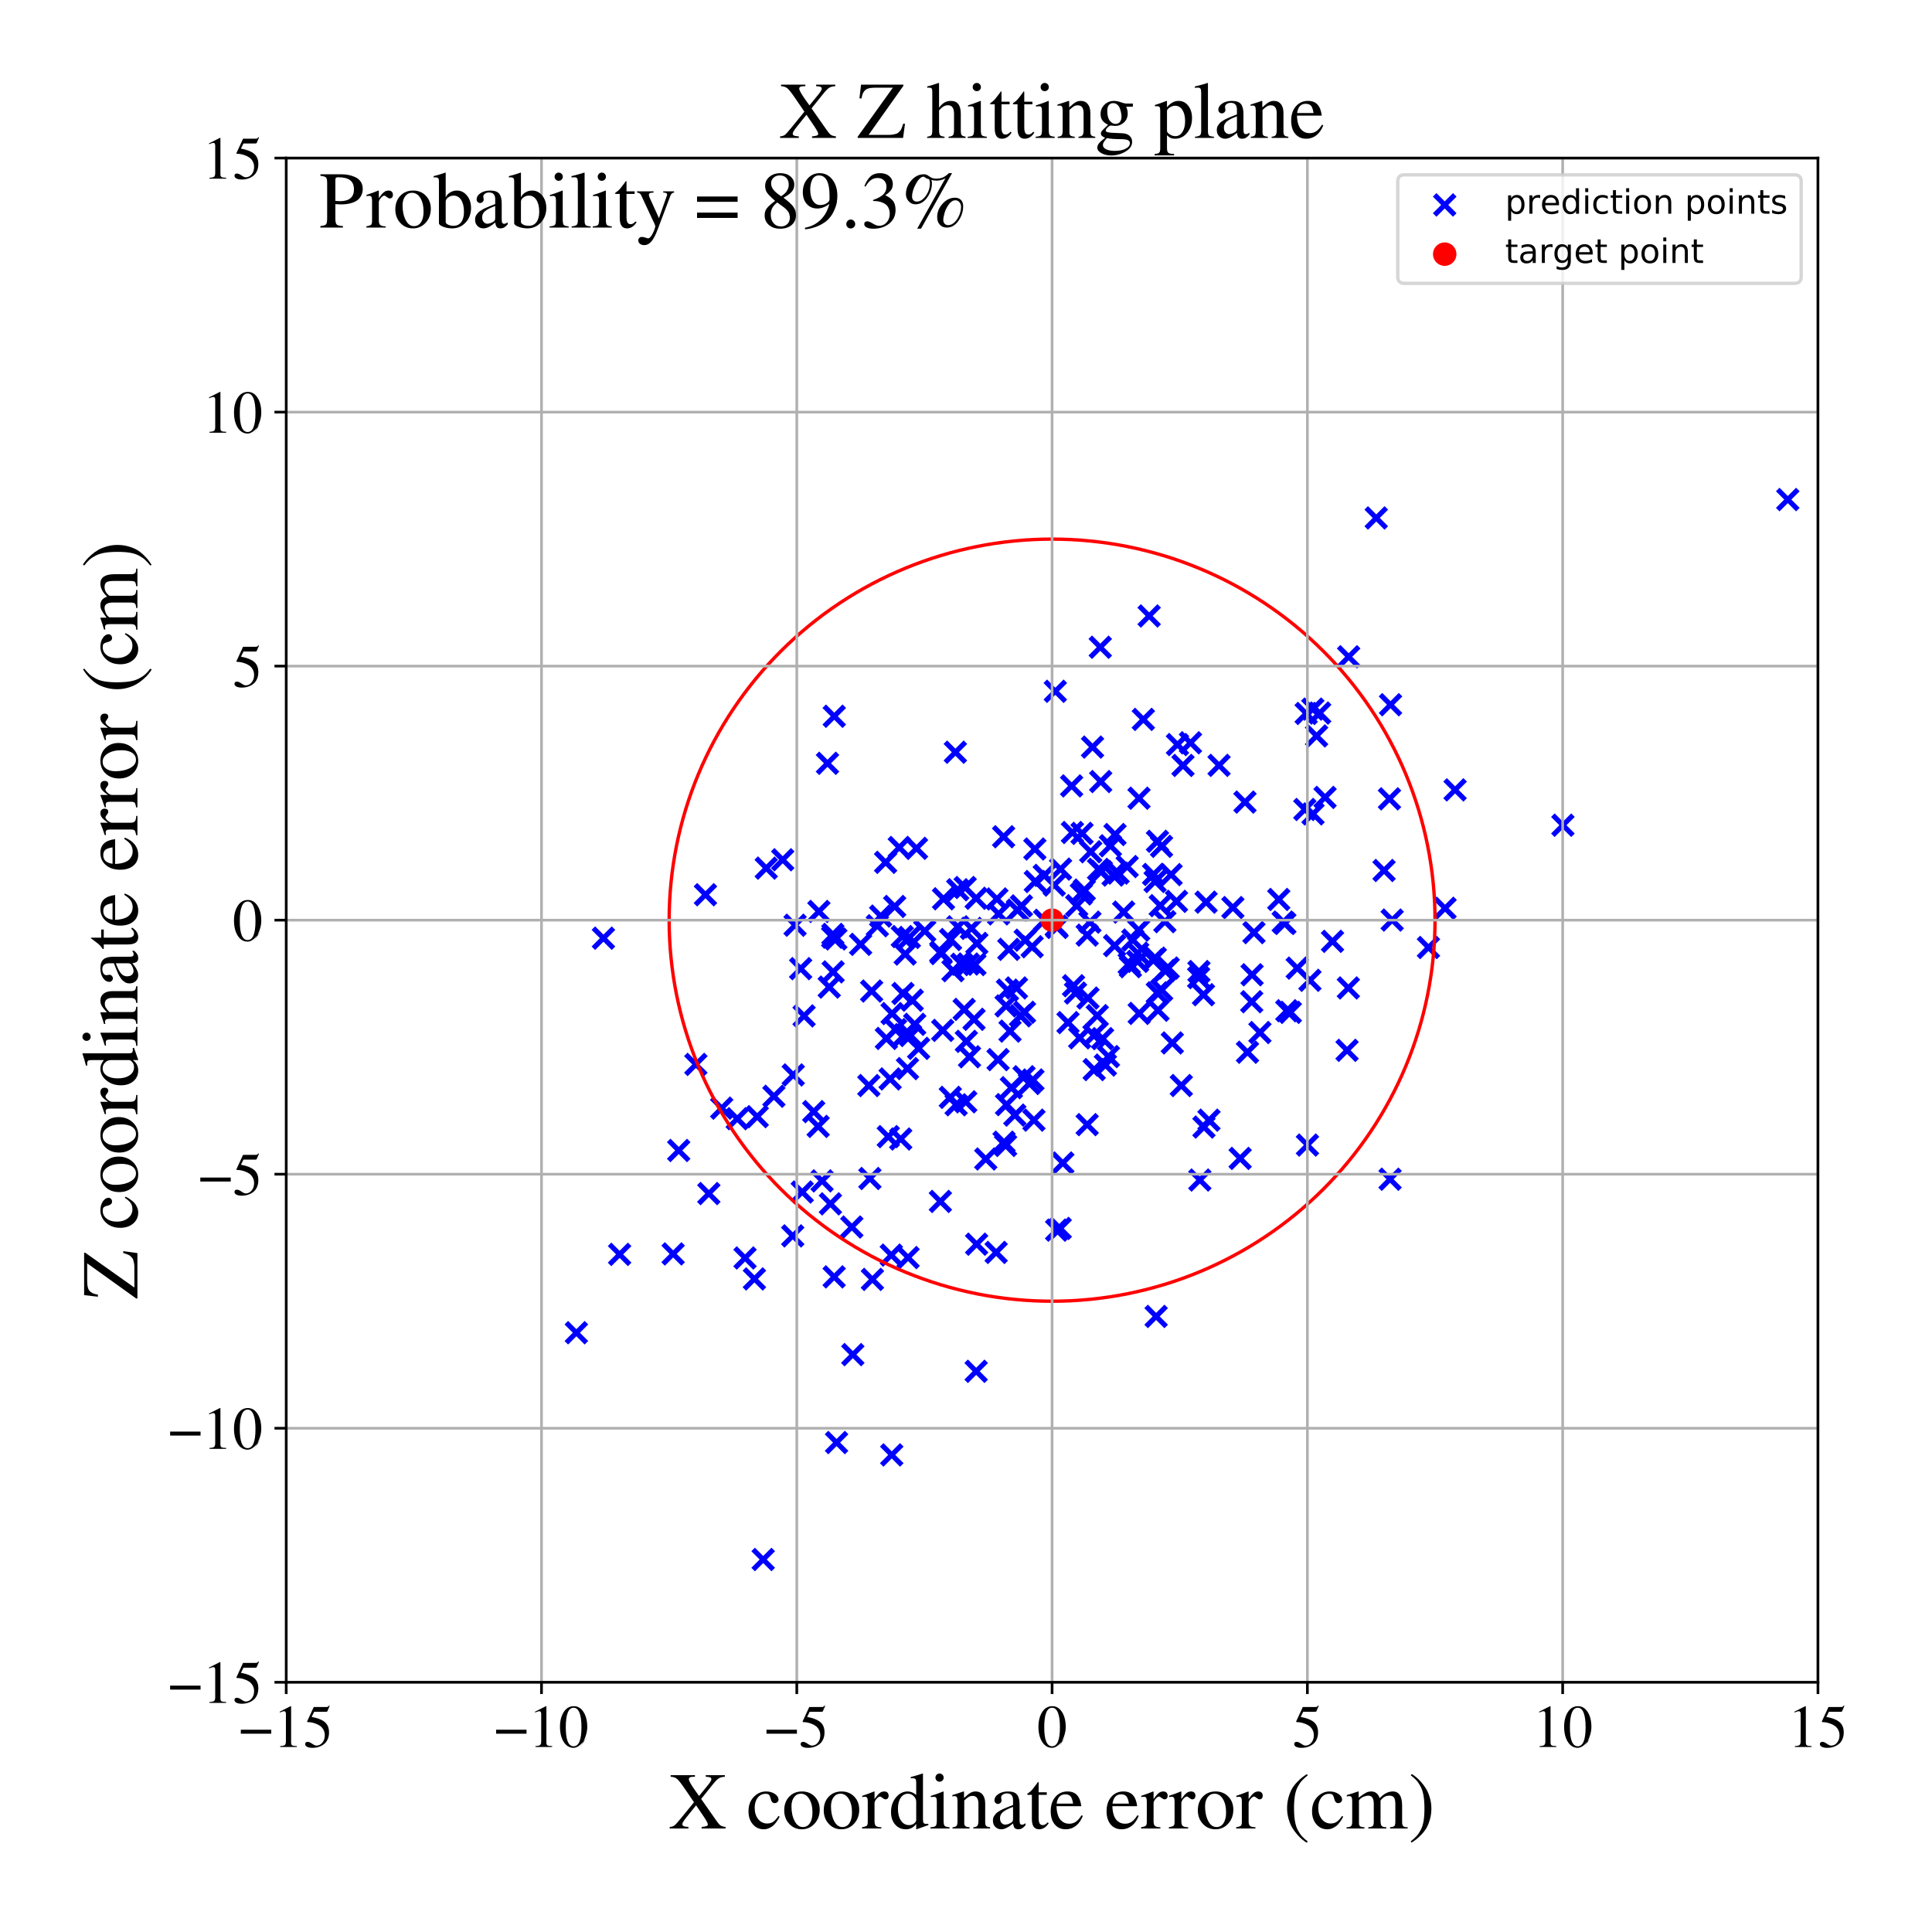 <?xml version="1.0" encoding="utf-8" standalone="no"?>
<!DOCTYPE svg PUBLIC "-//W3C//DTD SVG 1.1//EN"
  "http://www.w3.org/Graphics/SVG/1.1/DTD/svg11.dtd">
<!-- Created with matplotlib (https://matplotlib.org/) -->
<svg height="576pt" version="1.1" viewBox="0 0 576 576" width="576pt" xmlns="http://www.w3.org/2000/svg" xmlns:xlink="http://www.w3.org/1999/xlink">
 <defs>
  <style type="text/css">
*{stroke-linecap:butt;stroke-linejoin:round;}
  </style>
 </defs>
 <g id="figure_1">
  <g id="patch_1">
   <path d="M 0 576 
L 576 576 
L 576 0 
L 0 0 
z
" style="fill:#ffffff;"/>
  </g>
  <g id="axes_1">
   <g id="patch_2">
    <path d="M 85.331 501.548 
L 542 501.548 
L 542 47.121 
L 85.331 47.121 
z
" style="fill:#ffffff;"/>
   </g>
   <g id="PathCollection_1">
    <defs>
     <path d="M -3 3 
L 3 -3 
M -3 -3 
L 3 3 
" id="mb4182c44f7" style="stroke:#0000ff;stroke-width:1.5;"/>
    </defs>
    <g clip-path="url(#pb5843b15f2)">
     <use style="fill:#0000ff;stroke:#0000ff;stroke-width:1.5;" x="259.029" xlink:href="#mb4182c44f7" y="323.643"/>
     <use style="fill:#0000ff;stroke:#0000ff;stroke-width:1.5;" x="268.539" xlink:href="#mb4182c44f7" y="339.58"/>
     <use style="fill:#0000ff;stroke:#0000ff;stroke-width:1.5;" x="389.417" xlink:href="#mb4182c44f7" y="212.708"/>
     <use style="fill:#0000ff;stroke:#0000ff;stroke-width:1.5;" x="303.043" xlink:href="#mb4182c44f7" y="294.543"/>
     <use style="fill:#0000ff;stroke:#0000ff;stroke-width:1.5;" x="373.181" xlink:href="#mb4182c44f7" y="298.649"/>
     <use style="fill:#0000ff;stroke:#0000ff;stroke-width:1.5;" x="412.638" xlink:href="#mb4182c44f7" y="259.524"/>
     <use style="fill:#0000ff;stroke:#0000ff;stroke-width:1.5;" x="288.107" xlink:href="#mb4182c44f7" y="310.466"/>
     <use style="fill:#0000ff;stroke:#0000ff;stroke-width:1.5;" x="342.603" xlink:href="#mb4182c44f7" y="183.64"/>
     <use style="fill:#0000ff;stroke:#0000ff;stroke-width:1.5;" x="269.204" xlink:href="#mb4182c44f7" y="296.197"/>
     <use style="fill:#0000ff;stroke:#0000ff;stroke-width:1.5;" x="184.728" xlink:href="#mb4182c44f7" y="373.976"/>
     <use style="fill:#0000ff;stroke:#0000ff;stroke-width:1.5;" x="360.44" xlink:href="#mb4182c44f7" y="333.961"/>
     <use style="fill:#0000ff;stroke:#0000ff;stroke-width:1.5;" x="215.165" xlink:href="#mb4182c44f7" y="330.379"/>
     <use style="fill:#0000ff;stroke:#0000ff;stroke-width:1.5;" x="381.244" xlink:href="#mb4182c44f7" y="268.163"/>
     <use style="fill:#0000ff;stroke:#0000ff;stroke-width:1.5;" x="244.143" xlink:href="#mb4182c44f7" y="271.731"/>
     <use style="fill:#0000ff;stroke:#0000ff;stroke-width:1.5;" x="358.944" xlink:href="#mb4182c44f7" y="336.019"/>
     <use style="fill:#0000ff;stroke:#0000ff;stroke-width:1.5;" x="335.005" xlink:href="#mb4182c44f7" y="271.925"/>
     <use style="fill:#0000ff;stroke:#0000ff;stroke-width:1.5;" x="264.83" xlink:href="#mb4182c44f7" y="338.867"/>
     <use style="fill:#0000ff;stroke:#0000ff;stroke-width:1.5;" x="391.453" xlink:href="#mb4182c44f7" y="242.657"/>
     <use style="fill:#0000ff;stroke:#0000ff;stroke-width:1.5;" x="224.915" xlink:href="#mb4182c44f7" y="381.293"/>
     <use style="fill:#0000ff;stroke:#0000ff;stroke-width:1.5;" x="336.051" xlink:href="#mb4182c44f7" y="258.354"/>
     <use style="fill:#0000ff;stroke:#0000ff;stroke-width:1.5;" x="275.699" xlink:href="#mb4182c44f7" y="277.552"/>
     <use style="fill:#0000ff;stroke:#0000ff;stroke-width:1.5;" x="391.395" xlink:href="#mb4182c44f7" y="211.413"/>
     <use style="fill:#0000ff;stroke:#0000ff;stroke-width:1.5;" x="347.31" xlink:href="#mb4182c44f7" y="289.321"/>
     <use style="fill:#0000ff;stroke:#0000ff;stroke-width:1.5;" x="264.26" xlink:href="#mb4182c44f7" y="309.592"/>
     <use style="fill:#0000ff;stroke:#0000ff;stroke-width:1.5;" x="316.869" xlink:href="#mb4182c44f7" y="346.732"/>
     <use style="fill:#0000ff;stroke:#0000ff;stroke-width:1.5;" x="300.367" xlink:href="#mb4182c44f7" y="295.188"/>
     <use style="fill:#0000ff;stroke:#0000ff;stroke-width:1.5;" x="425.873" xlink:href="#mb4182c44f7" y="282.484"/>
     <use style="fill:#0000ff;stroke:#0000ff;stroke-width:1.5;" x="324.131" xlink:href="#mb4182c44f7" y="278.793"/>
     <use style="fill:#0000ff;stroke:#0000ff;stroke-width:1.5;" x="299.335" xlink:href="#mb4182c44f7" y="340.52"/>
     <use style="fill:#0000ff;stroke:#0000ff;stroke-width:1.5;" x="200.689" xlink:href="#mb4182c44f7" y="373.841"/>
     <use style="fill:#0000ff;stroke:#0000ff;stroke-width:1.5;" x="322.385" xlink:href="#mb4182c44f7" y="266.519"/>
     <use style="fill:#0000ff;stroke:#0000ff;stroke-width:1.5;" x="325.183" xlink:href="#mb4182c44f7" y="253.946"/>
     <use style="fill:#0000ff;stroke:#0000ff;stroke-width:1.5;" x="300.765" xlink:href="#mb4182c44f7" y="283.029"/>
     <use style="fill:#0000ff;stroke:#0000ff;stroke-width:1.5;" x="347.285" xlink:href="#mb4182c44f7" y="274.786"/>
     <use style="fill:#0000ff;stroke:#0000ff;stroke-width:1.5;" x="259.347" xlink:href="#mb4182c44f7" y="351.356"/>
     <use style="fill:#0000ff;stroke:#0000ff;stroke-width:1.5;" x="332.428" xlink:href="#mb4182c44f7" y="248.802"/>
     <use style="fill:#0000ff;stroke:#0000ff;stroke-width:1.5;" x="321.893" xlink:href="#mb4182c44f7" y="309.417"/>
     <use style="fill:#0000ff;stroke:#0000ff;stroke-width:1.5;" x="287.923" xlink:href="#mb4182c44f7" y="328.491"/>
     <use style="fill:#0000ff;stroke:#0000ff;stroke-width:1.5;" x="297.205" xlink:href="#mb4182c44f7" y="268.01"/>
     <use style="fill:#0000ff;stroke:#0000ff;stroke-width:1.5;" x="225.759" xlink:href="#mb4182c44f7" y="332.911"/>
     <use style="fill:#0000ff;stroke:#0000ff;stroke-width:1.5;" x="350.76" xlink:href="#mb4182c44f7" y="268.728"/>
     <use style="fill:#0000ff;stroke:#0000ff;stroke-width:1.5;" x="304.24" xlink:href="#mb4182c44f7" y="302.856"/>
     <use style="fill:#0000ff;stroke:#0000ff;stroke-width:1.5;" x="245.087" xlink:href="#mb4182c44f7" y="352.064"/>
     <use style="fill:#0000ff;stroke:#0000ff;stroke-width:1.5;" x="349.508" xlink:href="#mb4182c44f7" y="310.936"/>
     <use style="fill:#0000ff;stroke:#0000ff;stroke-width:1.5;" x="222.123" xlink:href="#mb4182c44f7" y="375.046"/>
     <use style="fill:#0000ff;stroke:#0000ff;stroke-width:1.5;" x="270.728" xlink:href="#mb4182c44f7" y="374.923"/>
     <use style="fill:#0000ff;stroke:#0000ff;stroke-width:1.5;" x="280.472" xlink:href="#mb4182c44f7" y="283.866"/>
     <use style="fill:#0000ff;stroke:#0000ff;stroke-width:1.5;" x="320.653" xlink:href="#mb4182c44f7" y="296.06"/>
     <use style="fill:#0000ff;stroke:#0000ff;stroke-width:1.5;" x="264.033" xlink:href="#mb4182c44f7" y="257.095"/>
     <use style="fill:#0000ff;stroke:#0000ff;stroke-width:1.5;" x="375.629" xlink:href="#mb4182c44f7" y="307.835"/>
     <use style="fill:#0000ff;stroke:#0000ff;stroke-width:1.5;" x="395.044" xlink:href="#mb4182c44f7" y="237.735"/>
     <use style="fill:#0000ff;stroke:#0000ff;stroke-width:1.5;" x="227.535" xlink:href="#mb4182c44f7" y="464.944"/>
     <use style="fill:#0000ff;stroke:#0000ff;stroke-width:1.5;" x="248.305" xlink:href="#mb4182c44f7" y="278.579"/>
     <use style="fill:#0000ff;stroke:#0000ff;stroke-width:1.5;" x="265.964" xlink:href="#mb4182c44f7" y="302.183"/>
     <use style="fill:#0000ff;stroke:#0000ff;stroke-width:1.5;" x="297.719" xlink:href="#mb4182c44f7" y="272.463"/>
     <use style="fill:#0000ff;stroke:#0000ff;stroke-width:1.5;" x="280.596" xlink:href="#mb4182c44f7" y="284.299"/>
     <use style="fill:#0000ff;stroke:#0000ff;stroke-width:1.5;" x="322.589" xlink:href="#mb4182c44f7" y="248.457"/>
     <use style="fill:#0000ff;stroke:#0000ff;stroke-width:1.5;" x="345.088" xlink:href="#mb4182c44f7" y="250.826"/>
     <use style="fill:#0000ff;stroke:#0000ff;stroke-width:1.5;" x="233.355" xlink:href="#mb4182c44f7" y="256.329"/>
     <use style="fill:#0000ff;stroke:#0000ff;stroke-width:1.5;" x="302.556" xlink:href="#mb4182c44f7" y="332.455"/>
     <use style="fill:#0000ff;stroke:#0000ff;stroke-width:1.5;" x="339.192" xlink:href="#mb4182c44f7" y="284.182"/>
     <use style="fill:#0000ff;stroke:#0000ff;stroke-width:1.5;" x="415.06" xlink:href="#mb4182c44f7" y="274.301"/>
     <use style="fill:#0000ff;stroke:#0000ff;stroke-width:1.5;" x="291.03" xlink:href="#mb4182c44f7" y="267.809"/>
     <use style="fill:#0000ff;stroke:#0000ff;stroke-width:1.5;" x="272.707" xlink:href="#mb4182c44f7" y="305.384"/>
     <use style="fill:#0000ff;stroke:#0000ff;stroke-width:1.5;" x="315.026" xlink:href="#mb4182c44f7" y="366.752"/>
     <use style="fill:#0000ff;stroke:#0000ff;stroke-width:1.5;" x="402.087" xlink:href="#mb4182c44f7" y="195.805"/>
     <use style="fill:#0000ff;stroke:#0000ff;stroke-width:1.5;" x="284.121" xlink:href="#mb4182c44f7" y="289.392"/>
     <use style="fill:#0000ff;stroke:#0000ff;stroke-width:1.5;" x="383.64" xlink:href="#mb4182c44f7" y="301.342"/>
     <use style="fill:#0000ff;stroke:#0000ff;stroke-width:1.5;" x="397.267" xlink:href="#mb4182c44f7" y="280.647"/>
     <use style="fill:#0000ff;stroke:#0000ff;stroke-width:1.5;" x="243.921" xlink:href="#mb4182c44f7" y="335.819"/>
     <use style="fill:#0000ff;stroke:#0000ff;stroke-width:1.5;" x="333.348" xlink:href="#mb4182c44f7" y="260.304"/>
     <use style="fill:#0000ff;stroke:#0000ff;stroke-width:1.5;" x="401.607" xlink:href="#mb4182c44f7" y="313.14"/>
     <use style="fill:#0000ff;stroke:#0000ff;stroke-width:1.5;" x="247.576" xlink:href="#mb4182c44f7" y="358.91"/>
     <use style="fill:#0000ff;stroke:#0000ff;stroke-width:1.5;" x="328.711" xlink:href="#mb4182c44f7" y="309.655"/>
     <use style="fill:#0000ff;stroke:#0000ff;stroke-width:1.5;" x="533.006" xlink:href="#mb4182c44f7" y="148.936"/>
     <use style="fill:#0000ff;stroke:#0000ff;stroke-width:1.5;" x="210.321" xlink:href="#mb4182c44f7" y="266.753"/>
     <use style="fill:#0000ff;stroke:#0000ff;stroke-width:1.5;" x="339.632" xlink:href="#mb4182c44f7" y="302.132"/>
     <use style="fill:#0000ff;stroke:#0000ff;stroke-width:1.5;" x="336.657" xlink:href="#mb4182c44f7" y="287.306"/>
     <use style="fill:#0000ff;stroke:#0000ff;stroke-width:1.5;" x="337.744" xlink:href="#mb4182c44f7" y="280.258"/>
     <use style="fill:#0000ff;stroke:#0000ff;stroke-width:1.5;" x="339.168" xlink:href="#mb4182c44f7" y="286.624"/>
     <use style="fill:#0000ff;stroke:#0000ff;stroke-width:1.5;" x="248.239" xlink:href="#mb4182c44f7" y="279.41"/>
     <use style="fill:#0000ff;stroke:#0000ff;stroke-width:1.5;" x="256.58" xlink:href="#mb4182c44f7" y="281.546"/>
     <use style="fill:#0000ff;stroke:#0000ff;stroke-width:1.5;" x="363.443" xlink:href="#mb4182c44f7" y="228.183"/>
     <use style="fill:#0000ff;stroke:#0000ff;stroke-width:1.5;" x="319.73" xlink:href="#mb4182c44f7" y="248.196"/>
     <use style="fill:#0000ff;stroke:#0000ff;stroke-width:1.5;" x="273.875" xlink:href="#mb4182c44f7" y="312.554"/>
     <use style="fill:#0000ff;stroke:#0000ff;stroke-width:1.5;" x="343.924" xlink:href="#mb4182c44f7" y="260.7"/>
     <use style="fill:#0000ff;stroke:#0000ff;stroke-width:1.5;" x="248.719" xlink:href="#mb4182c44f7" y="213.542"/>
     <use style="fill:#0000ff;stroke:#0000ff;stroke-width:1.5;" x="307.716" xlink:href="#mb4182c44f7" y="282.257"/>
     <use style="fill:#0000ff;stroke:#0000ff;stroke-width:1.5;" x="268.107" xlink:href="#mb4182c44f7" y="252.663"/>
     <use style="fill:#0000ff;stroke:#0000ff;stroke-width:1.5;" x="326.219" xlink:href="#mb4182c44f7" y="318.883"/>
     <use style="fill:#0000ff;stroke:#0000ff;stroke-width:1.5;" x="327.519" xlink:href="#mb4182c44f7" y="259.192"/>
     <use style="fill:#0000ff;stroke:#0000ff;stroke-width:1.5;" x="351.042" xlink:href="#mb4182c44f7" y="221.984"/>
     <use style="fill:#0000ff;stroke:#0000ff;stroke-width:1.5;" x="239.726" xlink:href="#mb4182c44f7" y="302.878"/>
     <use style="fill:#0000ff;stroke:#0000ff;stroke-width:1.5;" x="262.561" xlink:href="#mb4182c44f7" y="273.12"/>
     <use style="fill:#0000ff;stroke:#0000ff;stroke-width:1.5;" x="260.098" xlink:href="#mb4182c44f7" y="381.435"/>
     <use style="fill:#0000ff;stroke:#0000ff;stroke-width:1.5;" x="383.061" xlink:href="#mb4182c44f7" y="275.312"/>
     <use style="fill:#0000ff;stroke:#0000ff;stroke-width:1.5;" x="344.373" xlink:href="#mb4182c44f7" y="262.804"/>
     <use style="fill:#0000ff;stroke:#0000ff;stroke-width:1.5;" x="392.522" xlink:href="#mb4182c44f7" y="219.403"/>
     <use style="fill:#0000ff;stroke:#0000ff;stroke-width:1.5;" x="211.328" xlink:href="#mb4182c44f7" y="355.84"/>
     <use style="fill:#0000ff;stroke:#0000ff;stroke-width:1.5;" x="344.687" xlink:href="#mb4182c44f7" y="392.477"/>
     <use style="fill:#0000ff;stroke:#0000ff;stroke-width:1.5;" x="329.556" xlink:href="#mb4182c44f7" y="317.531"/>
     <use style="fill:#0000ff;stroke:#0000ff;stroke-width:1.5;" x="281.062" xlink:href="#mb4182c44f7" y="307.19"/>
     <use style="fill:#0000ff;stroke:#0000ff;stroke-width:1.5;" x="291.231" xlink:href="#mb4182c44f7" y="281.265"/>
     <use style="fill:#0000ff;stroke:#0000ff;stroke-width:1.5;" x="305.642" xlink:href="#mb4182c44f7" y="280.304"/>
     <use style="fill:#0000ff;stroke:#0000ff;stroke-width:1.5;" x="357.453" xlink:href="#mb4182c44f7" y="289.649"/>
     <use style="fill:#0000ff;stroke:#0000ff;stroke-width:1.5;" x="321.009" xlink:href="#mb4182c44f7" y="270.019"/>
     <use style="fill:#0000ff;stroke:#0000ff;stroke-width:1.5;" x="308.528" xlink:href="#mb4182c44f7" y="253.119"/>
     <use style="fill:#0000ff;stroke:#0000ff;stroke-width:1.5;" x="348.293" xlink:href="#mb4182c44f7" y="288.609"/>
     <use style="fill:#0000ff;stroke:#0000ff;stroke-width:1.5;" x="346.334" xlink:href="#mb4182c44f7" y="295.168"/>
     <use style="fill:#0000ff;stroke:#0000ff;stroke-width:1.5;" x="328.034" xlink:href="#mb4182c44f7" y="192.971"/>
     <use style="fill:#0000ff;stroke:#0000ff;stroke-width:1.5;" x="305.302" xlink:href="#mb4182c44f7" y="321.017"/>
     <use style="fill:#0000ff;stroke:#0000ff;stroke-width:1.5;" x="253.962" xlink:href="#mb4182c44f7" y="365.82"/>
     <use style="fill:#0000ff;stroke:#0000ff;stroke-width:1.5;" x="337.008" xlink:href="#mb4182c44f7" y="288.209"/>
     <use style="fill:#0000ff;stroke:#0000ff;stroke-width:1.5;" x="296.989" xlink:href="#mb4182c44f7" y="373.39"/>
     <use style="fill:#0000ff;stroke:#0000ff;stroke-width:1.5;" x="300.084" xlink:href="#mb4182c44f7" y="329.325"/>
     <use style="fill:#0000ff;stroke:#0000ff;stroke-width:1.5;" x="284.832" xlink:href="#mb4182c44f7" y="224.267"/>
     <use style="fill:#0000ff;stroke:#0000ff;stroke-width:1.5;" x="357.361" xlink:href="#mb4182c44f7" y="291.465"/>
     <use style="fill:#0000ff;stroke:#0000ff;stroke-width:1.5;" x="349.144" xlink:href="#mb4182c44f7" y="260.749"/>
     <use style="fill:#0000ff;stroke:#0000ff;stroke-width:1.5;" x="414.247" xlink:href="#mb4182c44f7" y="238.163"/>
     <use style="fill:#0000ff;stroke:#0000ff;stroke-width:1.5;" x="237.038" xlink:href="#mb4182c44f7" y="275.843"/>
     <use style="fill:#0000ff;stroke:#0000ff;stroke-width:1.5;" x="465.959" xlink:href="#mb4182c44f7" y="246.029"/>
     <use style="fill:#0000ff;stroke:#0000ff;stroke-width:1.5;" x="301.125" xlink:href="#mb4182c44f7" y="307.415"/>
     <use style="fill:#0000ff;stroke:#0000ff;stroke-width:1.5;" x="314.916" xlink:href="#mb4182c44f7" y="276.114"/>
     <use style="fill:#0000ff;stroke:#0000ff;stroke-width:1.5;" x="384.694" xlink:href="#mb4182c44f7" y="301.822"/>
     <use style="fill:#0000ff;stroke:#0000ff;stroke-width:1.5;" x="297.557" xlink:href="#mb4182c44f7" y="315.913"/>
     <use style="fill:#0000ff;stroke:#0000ff;stroke-width:1.5;" x="236.498" xlink:href="#mb4182c44f7" y="320.479"/>
     <use style="fill:#0000ff;stroke:#0000ff;stroke-width:1.5;" x="266.735" xlink:href="#mb4182c44f7" y="270.25"/>
     <use style="fill:#0000ff;stroke:#0000ff;stroke-width:1.5;" x="304.527" xlink:href="#mb4182c44f7" y="270.078"/>
     <use style="fill:#0000ff;stroke:#0000ff;stroke-width:1.5;" x="318.413" xlink:href="#mb4182c44f7" y="304.873"/>
     <use style="fill:#0000ff;stroke:#0000ff;stroke-width:1.5;" x="414.563" xlink:href="#mb4182c44f7" y="210.104"/>
     <use style="fill:#0000ff;stroke:#0000ff;stroke-width:1.5;" x="299.218" xlink:href="#mb4182c44f7" y="249.462"/>
     <use style="fill:#0000ff;stroke:#0000ff;stroke-width:1.5;" x="319.493" xlink:href="#mb4182c44f7" y="234.306"/>
     <use style="fill:#0000ff;stroke:#0000ff;stroke-width:1.5;" x="242.599" xlink:href="#mb4182c44f7" y="331.413"/>
     <use style="fill:#0000ff;stroke:#0000ff;stroke-width:1.5;" x="238.704" xlink:href="#mb4182c44f7" y="288.788"/>
     <use style="fill:#0000ff;stroke:#0000ff;stroke-width:1.5;" x="179.906" xlink:href="#mb4182c44f7" y="279.706"/>
     <use style="fill:#0000ff;stroke:#0000ff;stroke-width:1.5;" x="271.459" xlink:href="#mb4182c44f7" y="308.722"/>
     <use style="fill:#0000ff;stroke:#0000ff;stroke-width:1.5;" x="311.332" xlink:href="#mb4182c44f7" y="260.982"/>
     <use style="fill:#0000ff;stroke:#0000ff;stroke-width:1.5;" x="401.998" xlink:href="#mb4182c44f7" y="294.543"/>
     <use style="fill:#0000ff;stroke:#0000ff;stroke-width:1.5;" x="358.803" xlink:href="#mb4182c44f7" y="296.561"/>
     <use style="fill:#0000ff;stroke:#0000ff;stroke-width:1.5;" x="346.299" xlink:href="#mb4182c44f7" y="252.33"/>
     <use style="fill:#0000ff;stroke:#0000ff;stroke-width:1.5;" x="202.348" xlink:href="#mb4182c44f7" y="342.998"/>
     <use style="fill:#0000ff;stroke:#0000ff;stroke-width:1.5;" x="207.462" xlink:href="#mb4182c44f7" y="317.341"/>
     <use style="fill:#0000ff;stroke:#0000ff;stroke-width:1.5;" x="285.547" xlink:href="#mb4182c44f7" y="276.323"/>
     <use style="fill:#0000ff;stroke:#0000ff;stroke-width:1.5;" x="230.727" xlink:href="#mb4182c44f7" y="326.839"/>
     <use style="fill:#0000ff;stroke:#0000ff;stroke-width:1.5;" x="354.922" xlink:href="#mb4182c44f7" y="221.451"/>
     <use style="fill:#0000ff;stroke:#0000ff;stroke-width:1.5;" x="273.243" xlink:href="#mb4182c44f7" y="252.919"/>
     <use style="fill:#0000ff;stroke:#0000ff;stroke-width:1.5;" x="267.009" xlink:href="#mb4182c44f7" y="306.972"/>
     <use style="fill:#0000ff;stroke:#0000ff;stroke-width:1.5;" x="320.059" xlink:href="#mb4182c44f7" y="293.88"/>
     <use style="fill:#0000ff;stroke:#0000ff;stroke-width:1.5;" x="324.364" xlink:href="#mb4182c44f7" y="297.559"/>
     <use style="fill:#0000ff;stroke:#0000ff;stroke-width:1.5;" x="305.441" xlink:href="#mb4182c44f7" y="301.798"/>
     <use style="fill:#0000ff;stroke:#0000ff;stroke-width:1.5;" x="345.034" xlink:href="#mb4182c44f7" y="296.001"/>
     <use style="fill:#0000ff;stroke:#0000ff;stroke-width:1.5;" x="265.38" xlink:href="#mb4182c44f7" y="321.673"/>
     <use style="fill:#0000ff;stroke:#0000ff;stroke-width:1.5;" x="339.479" xlink:href="#mb4182c44f7" y="277.317"/>
     <use style="fill:#0000ff;stroke:#0000ff;stroke-width:1.5;" x="325.725" xlink:href="#mb4182c44f7" y="222.731"/>
     <use style="fill:#0000ff;stroke:#0000ff;stroke-width:1.5;" x="340.87" xlink:href="#mb4182c44f7" y="214.479"/>
     <use style="fill:#0000ff;stroke:#0000ff;stroke-width:1.5;" x="261.575" xlink:href="#mb4182c44f7" y="275.997"/>
     <use style="fill:#0000ff;stroke:#0000ff;stroke-width:1.5;" x="254.259" xlink:href="#mb4182c44f7" y="403.861"/>
     <use style="fill:#0000ff;stroke:#0000ff;stroke-width:1.5;" x="306.906" xlink:href="#mb4182c44f7" y="323.03"/>
     <use style="fill:#0000ff;stroke:#0000ff;stroke-width:1.5;" x="410.309" xlink:href="#mb4182c44f7" y="154.42"/>
     <use style="fill:#0000ff;stroke:#0000ff;stroke-width:1.5;" x="373.847" xlink:href="#mb4182c44f7" y="278.045"/>
     <use style="fill:#0000ff;stroke:#0000ff;stroke-width:1.5;" x="308.664" xlink:href="#mb4182c44f7" y="262.804"/>
     <use style="fill:#0000ff;stroke:#0000ff;stroke-width:1.5;" x="269.001" xlink:href="#mb4182c44f7" y="279.23"/>
     <use style="fill:#0000ff;stroke:#0000ff;stroke-width:1.5;" x="249.408" xlink:href="#mb4182c44f7" y="430.077"/>
     <use style="fill:#0000ff;stroke:#0000ff;stroke-width:1.5;" x="352.693" xlink:href="#mb4182c44f7" y="228.203"/>
     <use style="fill:#0000ff;stroke:#0000ff;stroke-width:1.5;" x="285.057" xlink:href="#mb4182c44f7" y="329.374"/>
     <use style="fill:#0000ff;stroke:#0000ff;stroke-width:1.5;" x="271.972" xlink:href="#mb4182c44f7" y="298.195"/>
     <use style="fill:#0000ff;stroke:#0000ff;stroke-width:1.5;" x="327.133" xlink:href="#mb4182c44f7" y="302.795"/>
     <use style="fill:#0000ff;stroke:#0000ff;stroke-width:1.5;" x="248.692" xlink:href="#mb4182c44f7" y="380.684"/>
     <use style="fill:#0000ff;stroke:#0000ff;stroke-width:1.5;" x="290.66" xlink:href="#mb4182c44f7" y="287.569"/>
     <use style="fill:#0000ff;stroke:#0000ff;stroke-width:1.5;" x="433.814" xlink:href="#mb4182c44f7" y="235.495"/>
     <use style="fill:#0000ff;stroke:#0000ff;stroke-width:1.5;" x="283.322" xlink:href="#mb4182c44f7" y="327.166"/>
     <use style="fill:#0000ff;stroke:#0000ff;stroke-width:1.5;" x="269.861" xlink:href="#mb4182c44f7" y="284.438"/>
     <use style="fill:#0000ff;stroke:#0000ff;stroke-width:1.5;" x="316.194" xlink:href="#mb4182c44f7" y="259.113"/>
     <use style="fill:#0000ff;stroke:#0000ff;stroke-width:1.5;" x="386.749" xlink:href="#mb4182c44f7" y="288.635"/>
     <use style="fill:#0000ff;stroke:#0000ff;stroke-width:1.5;" x="228.447" xlink:href="#mb4182c44f7" y="258.822"/>
     <use style="fill:#0000ff;stroke:#0000ff;stroke-width:1.5;" x="345.907" xlink:href="#mb4182c44f7" y="270.003"/>
     <use style="fill:#0000ff;stroke:#0000ff;stroke-width:1.5;" x="248.386" xlink:href="#mb4182c44f7" y="289.754"/>
     <use style="fill:#0000ff;stroke:#0000ff;stroke-width:1.5;" x="389.013" xlink:href="#mb4182c44f7" y="241.334"/>
     <use style="fill:#0000ff;stroke:#0000ff;stroke-width:1.5;" x="171.837" xlink:href="#mb4182c44f7" y="397.333"/>
     <use style="fill:#0000ff;stroke:#0000ff;stroke-width:1.5;" x="339.58" xlink:href="#mb4182c44f7" y="237.974"/>
     <use style="fill:#0000ff;stroke:#0000ff;stroke-width:1.5;" x="311.451" xlink:href="#mb4182c44f7" y="274.373"/>
     <use style="fill:#0000ff;stroke:#0000ff;stroke-width:1.5;" x="345.251" xlink:href="#mb4182c44f7" y="301.192"/>
     <use style="fill:#0000ff;stroke:#0000ff;stroke-width:1.5;" x="331.851" xlink:href="#mb4182c44f7" y="260.894"/>
     <use style="fill:#0000ff;stroke:#0000ff;stroke-width:1.5;" x="414.426" xlink:href="#mb4182c44f7" y="351.57"/>
     <use style="fill:#0000ff;stroke:#0000ff;stroke-width:1.5;" x="326.137" xlink:href="#mb4182c44f7" y="308.704"/>
     <use style="fill:#0000ff;stroke:#0000ff;stroke-width:1.5;" x="331.054" xlink:href="#mb4182c44f7" y="252.154"/>
     <use style="fill:#0000ff;stroke:#0000ff;stroke-width:1.5;" x="249.195" xlink:href="#mb4182c44f7" y="279.927"/>
     <use style="fill:#0000ff;stroke:#0000ff;stroke-width:1.5;" x="291.168" xlink:href="#mb4182c44f7" y="370.934"/>
     <use style="fill:#0000ff;stroke:#0000ff;stroke-width:1.5;" x="343.754" xlink:href="#mb4182c44f7" y="286.183"/>
     <use style="fill:#0000ff;stroke:#0000ff;stroke-width:1.5;" x="293.889" xlink:href="#mb4182c44f7" y="345.534"/>
     <use style="fill:#0000ff;stroke:#0000ff;stroke-width:1.5;" x="287.755" xlink:href="#mb4182c44f7" y="264.593"/>
     <use style="fill:#0000ff;stroke:#0000ff;stroke-width:1.5;" x="328.157" xlink:href="#mb4182c44f7" y="233.008"/>
     <use style="fill:#0000ff;stroke:#0000ff;stroke-width:1.5;" x="393.443" xlink:href="#mb4182c44f7" y="212.586"/>
     <use style="fill:#0000ff;stroke:#0000ff;stroke-width:1.5;" x="324.129" xlink:href="#mb4182c44f7" y="335.294"/>
     <use style="fill:#0000ff;stroke:#0000ff;stroke-width:1.5;" x="324.945" xlink:href="#mb4182c44f7" y="274.917"/>
     <use style="fill:#0000ff;stroke:#0000ff;stroke-width:1.5;" x="371.918" xlink:href="#mb4182c44f7" y="313.712"/>
     <use style="fill:#0000ff;stroke:#0000ff;stroke-width:1.5;" x="373.287" xlink:href="#mb4182c44f7" y="290.613"/>
     <use style="fill:#0000ff;stroke:#0000ff;stroke-width:1.5;" x="270.555" xlink:href="#mb4182c44f7" y="318.585"/>
     <use style="fill:#0000ff;stroke:#0000ff;stroke-width:1.5;" x="359.575" xlink:href="#mb4182c44f7" y="268.964"/>
     <use style="fill:#0000ff;stroke:#0000ff;stroke-width:1.5;" x="290.387" xlink:href="#mb4182c44f7" y="303.897"/>
     <use style="fill:#0000ff;stroke:#0000ff;stroke-width:1.5;" x="291.034" xlink:href="#mb4182c44f7" y="408.837"/>
     <use style="fill:#0000ff;stroke:#0000ff;stroke-width:1.5;" x="315.154" xlink:href="#mb4182c44f7" y="276.508"/>
     <use style="fill:#0000ff;stroke:#0000ff;stroke-width:1.5;" x="246.704" xlink:href="#mb4182c44f7" y="227.57"/>
     <use style="fill:#0000ff;stroke:#0000ff;stroke-width:1.5;" x="352.193" xlink:href="#mb4182c44f7" y="323.636"/>
     <use style="fill:#0000ff;stroke:#0000ff;stroke-width:1.5;" x="307.955" xlink:href="#mb4182c44f7" y="321.98"/>
     <use style="fill:#0000ff;stroke:#0000ff;stroke-width:1.5;" x="280.359" xlink:href="#mb4182c44f7" y="358.192"/>
     <use style="fill:#0000ff;stroke:#0000ff;stroke-width:1.5;" x="303.332" xlink:href="#mb4182c44f7" y="271.33"/>
     <use style="fill:#0000ff;stroke:#0000ff;stroke-width:1.5;" x="367.562" xlink:href="#mb4182c44f7" y="270.576"/>
     <use style="fill:#0000ff;stroke:#0000ff;stroke-width:1.5;" x="299.951" xlink:href="#mb4182c44f7" y="299.899"/>
     <use style="fill:#0000ff;stroke:#0000ff;stroke-width:1.5;" x="289.044" xlink:href="#mb4182c44f7" y="315.07"/>
     <use style="fill:#0000ff;stroke:#0000ff;stroke-width:1.5;" x="265.729" xlink:href="#mb4182c44f7" y="374.187"/>
     <use style="fill:#0000ff;stroke:#0000ff;stroke-width:1.5;" x="265.865" xlink:href="#mb4182c44f7" y="433.764"/>
     <use style="fill:#0000ff;stroke:#0000ff;stroke-width:1.5;" x="286.733" xlink:href="#mb4182c44f7" y="287.48"/>
     <use style="fill:#0000ff;stroke:#0000ff;stroke-width:1.5;" x="344.44" xlink:href="#mb4182c44f7" y="285.664"/>
     <use style="fill:#0000ff;stroke:#0000ff;stroke-width:1.5;" x="328.342" xlink:href="#mb4182c44f7" y="259.814"/>
     <use style="fill:#0000ff;stroke:#0000ff;stroke-width:1.5;" x="283.392" xlink:href="#mb4182c44f7" y="280.105"/>
     <use style="fill:#0000ff;stroke:#0000ff;stroke-width:1.5;" x="236.342" xlink:href="#mb4182c44f7" y="368.464"/>
     <use style="fill:#0000ff;stroke:#0000ff;stroke-width:1.5;" x="239.179" xlink:href="#mb4182c44f7" y="355.381"/>
     <use style="fill:#0000ff;stroke:#0000ff;stroke-width:1.5;" x="287.456" xlink:href="#mb4182c44f7" y="300.942"/>
     <use style="fill:#0000ff;stroke:#0000ff;stroke-width:1.5;" x="382.569" xlink:href="#mb4182c44f7" y="274.905"/>
     <use style="fill:#0000ff;stroke:#0000ff;stroke-width:1.5;" x="371.173" xlink:href="#mb4182c44f7" y="239.133"/>
     <use style="fill:#0000ff;stroke:#0000ff;stroke-width:1.5;" x="271.108" xlink:href="#mb4182c44f7" y="279.492"/>
     <use style="fill:#0000ff;stroke:#0000ff;stroke-width:1.5;" x="390.536" xlink:href="#mb4182c44f7" y="292.264"/>
     <use style="fill:#0000ff;stroke:#0000ff;stroke-width:1.5;" x="314.312" xlink:href="#mb4182c44f7" y="263.884"/>
     <use style="fill:#0000ff;stroke:#0000ff;stroke-width:1.5;" x="301.528" xlink:href="#mb4182c44f7" y="324.273"/>
     <use style="fill:#0000ff;stroke:#0000ff;stroke-width:1.5;" x="299.804" xlink:href="#mb4182c44f7" y="341.501"/>
     <use style="fill:#0000ff;stroke:#0000ff;stroke-width:1.5;" x="289.614" xlink:href="#mb4182c44f7" y="276.779"/>
     <use style="fill:#0000ff;stroke:#0000ff;stroke-width:1.5;" x="288.714" xlink:href="#mb4182c44f7" y="287.414"/>
     <use style="fill:#0000ff;stroke:#0000ff;stroke-width:1.5;" x="308.254" xlink:href="#mb4182c44f7" y="333.954"/>
     <use style="fill:#0000ff;stroke:#0000ff;stroke-width:1.5;" x="314.628" xlink:href="#mb4182c44f7" y="206.098"/>
     <use style="fill:#0000ff;stroke:#0000ff;stroke-width:1.5;" x="316.092" xlink:href="#mb4182c44f7" y="366.242"/>
     <use style="fill:#0000ff;stroke:#0000ff;stroke-width:1.5;" x="430.821" xlink:href="#mb4182c44f7" y="270.784"/>
     <use style="fill:#0000ff;stroke:#0000ff;stroke-width:1.5;" x="219.796" xlink:href="#mb4182c44f7" y="333.523"/>
     <use style="fill:#0000ff;stroke:#0000ff;stroke-width:1.5;" x="247.222" xlink:href="#mb4182c44f7" y="294.292"/>
     <use style="fill:#0000ff;stroke:#0000ff;stroke-width:1.5;" x="330.468" xlink:href="#mb4182c44f7" y="315.002"/>
     <use style="fill:#0000ff;stroke:#0000ff;stroke-width:1.5;" x="323.265" xlink:href="#mb4182c44f7" y="265.363"/>
     <use style="fill:#0000ff;stroke:#0000ff;stroke-width:1.5;" x="332.305" xlink:href="#mb4182c44f7" y="281.933"/>
     <use style="fill:#0000ff;stroke:#0000ff;stroke-width:1.5;" x="389.797" xlink:href="#mb4182c44f7" y="341.385"/>
     <use style="fill:#0000ff;stroke:#0000ff;stroke-width:1.5;" x="281.294" xlink:href="#mb4182c44f7" y="267.965"/>
     <use style="fill:#0000ff;stroke:#0000ff;stroke-width:1.5;" x="269.749" xlink:href="#mb4182c44f7" y="308.473"/>
     <use style="fill:#0000ff;stroke:#0000ff;stroke-width:1.5;" x="369.735" xlink:href="#mb4182c44f7" y="345.364"/>
     <use style="fill:#0000ff;stroke:#0000ff;stroke-width:1.5;" x="285.538" xlink:href="#mb4182c44f7" y="265.265"/>
     <use style="fill:#0000ff;stroke:#0000ff;stroke-width:1.5;" x="259.866" xlink:href="#mb4182c44f7" y="295.466"/>
     <use style="fill:#0000ff;stroke:#0000ff;stroke-width:1.5;" x="357.714" xlink:href="#mb4182c44f7" y="351.812"/>
    </g>
   </g>
   <g id="PathCollection_2">
    <defs>
     <path d="M 0 3 
C 0.796 3 1.559 2.684 2.121 2.121 
C 2.684 1.559 3 0.796 3 0 
C 3 -0.796 2.684 -1.559 2.121 -2.121 
C 1.559 -2.684 0.796 -3 0 -3 
C -0.796 -3 -1.559 -2.684 -2.121 -2.121 
C -2.684 -1.559 -3 -0.796 -3 0 
C -3 0.796 -2.684 1.559 -2.121 2.121 
C -1.559 2.684 -0.796 3 0 3 
z
" id="m65373d5dde" style="stroke:#ff0000;"/>
    </defs>
    <g clip-path="url(#pb5843b15f2)">
     <use style="fill:#ff0000;stroke:#ff0000;" x="313.666" xlink:href="#m65373d5dde" y="274.334"/>
    </g>
   </g>
   <g id="patch_3">
    <path clip-path="url(#pb5843b15f2)" d="M 313.666 387.941 
C 343.943 387.941 372.985 375.971 394.394 354.666 
C 415.803 333.362 427.833 304.463 427.833 274.334 
C 427.833 244.206 415.803 215.307 394.394 194.002 
C 372.985 172.698 343.943 160.728 313.666 160.728 
C 283.388 160.728 254.347 172.698 232.937 194.002 
C 211.528 215.307 199.498 244.206 199.498 274.334 
C 199.498 304.463 211.528 333.362 232.937 354.666 
C 254.347 375.971 283.388 387.941 313.666 387.941 
z
" style="fill:none;stroke:#ff0000;stroke-linejoin:miter;"/>
   </g>
   <g id="matplotlib.axis_1">
    <g id="xtick_1">
     <g id="line2d_1">
      <path clip-path="url(#pb5843b15f2)" d="M 85.331 501.548 
L 85.331 47.121 
" style="fill:none;stroke:#b0b0b0;stroke-linecap:square;stroke-width:0.8;"/>
     </g>
     <g id="line2d_2">
      <defs>
       <path d="M 0 0 
L 0 3.5 
" id="mfbcc1bd287" style="stroke:#000000;stroke-width:0.8;"/>
      </defs>
      <g>
       <use style="stroke:#000000;stroke-width:0.8;" x="85.331" xlink:href="#mfbcc1bd287" y="501.548"/>
      </g>
     </g>
     <g id="text_1">
      <!-- −15 -->
      <defs>
       <path d="M 3 22 
L 3 28.594 
L 53.406 28.594 
L 53.406 22 
z
" id="FreeSerif-8722"/>
       <path d="M 18.297 59.297 
Q 16.5 59.297 11.094 57.094 
L 11.094 58.5 
L 29.094 67.594 
L 29.906 67.406 
L 29.906 7.406 
Q 29.906 3.797 31.703 2.688 
Q 33.5 1.594 39.406 1.5 
L 39.406 0 
L 11.797 0 
L 11.797 1.5 
Q 17.406 1.703 19.344 3.141 
Q 21.297 4.594 21.297 9.297 
L 21.297 54.594 
Q 21.297 59.297 18.297 59.297 
z
" id="FreeSerif-49"/>
       <path d="M 35.703 19.406 
Q 35.703 24.703 33.344 28.797 
Q 31 32.906 27.641 35.156 
Q 24.297 37.406 20.141 38.844 
Q 16 40.297 12.953 40.75 
Q 9.906 41.203 7.594 41.203 
Q 6.406 41.203 6.406 42 
Q 6.406 42.297 6.5 42.5 
L 17.406 66.203 
L 38.297 66.203 
Q 39.906 66.203 40.844 66.703 
Q 41.797 67.203 42.906 68.797 
L 43.797 68.094 
L 40 59.203 
Q 39.594 58.297 37.703 58.297 
L 18.094 58.297 
L 13.906 49.797 
Q 28.5 47.203 35.594 41.344 
Q 42.703 35.5 42.703 24.203 
Q 42.703 18.297 40.844 13.688 
Q 39 9.094 36.141 6.297 
Q 33.297 3.5 29.547 1.703 
Q 25.797 -0.094 22.344 -0.75 
Q 18.906 -1.406 15.406 -1.406 
Q 9.797 -1.406 6.5 0.25 
Q 3.203 1.906 3.203 4.797 
Q 3.203 8.5 7.5 8.5 
Q 10.297 8.5 14.75 5.391 
Q 19.203 2.297 21.797 2.297 
Q 27.703 2.297 31.703 7.25 
Q 35.703 12.203 35.703 19.406 
z
" id="FreeSerif-53"/>
      </defs>
      <g transform="translate(71.255 520.841)scale(0.18 -0.18)">
       <use xlink:href="#FreeSerif-8722"/>
       <use x="56.4" xlink:href="#FreeSerif-49"/>
       <use x="106.4" xlink:href="#FreeSerif-53"/>
      </g>
     </g>
    </g>
    <g id="xtick_2">
     <g id="line2d_3">
      <path clip-path="url(#pb5843b15f2)" d="M 161.443 501.548 
L 161.443 47.121 
" style="fill:none;stroke:#b0b0b0;stroke-linecap:square;stroke-width:0.8;"/>
     </g>
     <g id="line2d_4">
      <g>
       <use style="stroke:#000000;stroke-width:0.8;" x="161.443" xlink:href="#mfbcc1bd287" y="501.548"/>
      </g>
     </g>
     <g id="text_2">
      <!-- −10 -->
      <defs>
       <path d="M 47.594 17.797 
Q 35.203 -1.406 25 -1.406 
Q 14.797 -1.406 8.594 8.391 
Q 2.406 18.203 2.406 33.594 
Q 2.406 48.094 8.594 57.844 
Q 14.797 67.594 25.406 67.594 
Q 35.203 67.594 41.391 58 
Q 47.594 48.406 47.594 33 
Q 47.594 17.797 35.203 -1.406 
z
M 25.094 65 
Q 12 65 12 32.703 
Q 12 1.203 25 1.203 
Q 38 1.203 38 32.797 
Q 38 48.5 34.703 56.75 
Q 31.406 65 25.094 65 
z
" id="FreeSerif-48"/>
      </defs>
      <g transform="translate(147.366 520.841)scale(0.18 -0.18)">
       <use xlink:href="#FreeSerif-8722"/>
       <use x="56.4" xlink:href="#FreeSerif-49"/>
       <use x="106.4" xlink:href="#FreeSerif-48"/>
      </g>
     </g>
    </g>
    <g id="xtick_3">
     <g id="line2d_5">
      <path clip-path="url(#pb5843b15f2)" d="M 237.554 501.548 
L 237.554 47.121 
" style="fill:none;stroke:#b0b0b0;stroke-linecap:square;stroke-width:0.8;"/>
     </g>
     <g id="line2d_6">
      <g>
       <use style="stroke:#000000;stroke-width:0.8;" x="237.554" xlink:href="#mfbcc1bd287" y="501.548"/>
      </g>
     </g>
     <g id="text_3">
      <!-- −5 -->
      <g transform="translate(227.978 520.841)scale(0.18 -0.18)">
       <use xlink:href="#FreeSerif-8722"/>
       <use x="56.4" xlink:href="#FreeSerif-53"/>
      </g>
     </g>
    </g>
    <g id="xtick_4">
     <g id="line2d_7">
      <path clip-path="url(#pb5843b15f2)" d="M 313.666 501.548 
L 313.666 47.121 
" style="fill:none;stroke:#b0b0b0;stroke-linecap:square;stroke-width:0.8;"/>
     </g>
     <g id="line2d_8">
      <g>
       <use style="stroke:#000000;stroke-width:0.8;" x="313.666" xlink:href="#mfbcc1bd287" y="501.548"/>
      </g>
     </g>
     <g id="text_4">
      <!-- 0 -->
      <g transform="translate(309.166 520.841)scale(0.18 -0.18)">
       <use xlink:href="#FreeSerif-48"/>
      </g>
     </g>
    </g>
    <g id="xtick_5">
     <g id="line2d_9">
      <path clip-path="url(#pb5843b15f2)" d="M 389.777 501.548 
L 389.777 47.121 
" style="fill:none;stroke:#b0b0b0;stroke-linecap:square;stroke-width:0.8;"/>
     </g>
     <g id="line2d_10">
      <g>
       <use style="stroke:#000000;stroke-width:0.8;" x="389.777" xlink:href="#mfbcc1bd287" y="501.548"/>
      </g>
     </g>
     <g id="text_5">
      <!-- 5 -->
      <g transform="translate(385.277 520.841)scale(0.18 -0.18)">
       <use xlink:href="#FreeSerif-53"/>
      </g>
     </g>
    </g>
    <g id="xtick_6">
     <g id="line2d_11">
      <path clip-path="url(#pb5843b15f2)" d="M 465.889 501.548 
L 465.889 47.121 
" style="fill:none;stroke:#b0b0b0;stroke-linecap:square;stroke-width:0.8;"/>
     </g>
     <g id="line2d_12">
      <g>
       <use style="stroke:#000000;stroke-width:0.8;" x="465.889" xlink:href="#mfbcc1bd287" y="501.548"/>
      </g>
     </g>
     <g id="text_6">
      <!-- 10 -->
      <g transform="translate(456.889 520.841)scale(0.18 -0.18)">
       <use xlink:href="#FreeSerif-49"/>
       <use x="50" xlink:href="#FreeSerif-48"/>
      </g>
     </g>
    </g>
    <g id="xtick_7">
     <g id="line2d_13">
      <path clip-path="url(#pb5843b15f2)" d="M 542 501.548 
L 542 47.121 
" style="fill:none;stroke:#b0b0b0;stroke-linecap:square;stroke-width:0.8;"/>
     </g>
     <g id="line2d_14">
      <g>
       <use style="stroke:#000000;stroke-width:0.8;" x="542" xlink:href="#mfbcc1bd287" y="501.548"/>
      </g>
     </g>
     <g id="text_7">
      <!-- 15 -->
      <g transform="translate(533 520.841)scale(0.18 -0.18)">
       <use xlink:href="#FreeSerif-49"/>
       <use x="50" xlink:href="#FreeSerif-53"/>
      </g>
     </g>
    </g>
    <g id="text_8">
     <!-- X coordinate error (cm) -->
     <defs>
      <path d="M 69.594 66.203 
L 69.594 64.297 
Q 64.703 64 62.047 62.344 
Q 59.406 60.703 54.703 54.906 
L 40.094 36.703 
L 59.297 9.297 
Q 62.297 5 64.297 3.703 
Q 66.297 2.406 70.406 1.906 
L 70.406 0 
L 40.703 0 
L 40.703 1.906 
Q 44.797 2.297 46.594 2.938 
Q 48.406 3.594 48.406 5 
Q 48.406 7.203 43.297 14.797 
L 33.797 28.797 
L 21.906 14 
Q 16.703 7.5 16.703 5.406 
Q 16.703 3.703 18.297 2.953 
Q 19.906 2.203 24.297 1.906 
L 24.297 0 
L 1 0 
L 1 1.906 
Q 4.906 2.203 7 3.797 
Q 9.094 5.406 15.5 13.297 
L 31.203 32.594 
L 20.297 48.594 
Q 13.297 58.906 10.25 61.5 
Q 7.203 64.094 2.203 64.297 
L 2.203 66.203 
L 32.406 66.203 
L 32.406 64.297 
L 29.594 64.203 
Q 24.797 64.094 24.797 61.297 
Q 24.797 58.094 33.297 46.297 
L 37.5 40.406 
L 48.797 54.203 
Q 52.797 59.203 52.797 61.094 
Q 52.797 62.797 51.344 63.438 
Q 49.906 64.094 45.797 64.297 
L 45.797 66.203 
z
" id="FreeSerif-88"/>
      <path id="FreeSerif-32"/>
      <path d="M 2.5 21.297 
Q 2.5 32.406 9.047 39.203 
Q 15.594 46 24.406 46 
Q 30.703 46 35.25 42.953 
Q 39.797 39.906 39.797 35.703 
Q 39.797 34 38.391 32.75 
Q 37 31.5 35 31.5 
Q 31.594 31.5 30.297 36.094 
L 29.703 38.297 
Q 28.906 41.094 27.703 42.094 
Q 26.5 43.094 23.797 43.094 
Q 17.703 43.094 13.953 38.25 
Q 10.203 33.406 10.203 25.703 
Q 10.203 17.094 14.547 11.641 
Q 18.906 6.203 25.703 6.203 
Q 30 6.203 33.094 8.25 
Q 36.203 10.297 39.797 15.594 
L 41.203 14.703 
Q 40.203 12.703 39.453 11.391 
Q 38.703 10.094 36.75 7.5 
Q 34.797 4.906 32.891 3.297 
Q 31 1.703 27.891 0.344 
Q 24.797 -1 21.5 -1 
Q 13.203 -1 7.844 5.25 
Q 2.5 11.5 2.5 21.297 
z
" id="FreeSerif-99"/>
      <path d="M 24.594 46 
Q 34.203 46 40.391 39.594 
Q 46.594 33.203 46.594 23.406 
Q 46.594 13 40.188 6 
Q 33.797 -1 24.391 -1 
Q 15 -1 8.75 5.75 
Q 2.5 12.5 2.5 22.594 
Q 2.5 32.906 8.641 39.453 
Q 14.797 46 24.594 46 
z
M 11.5 27.5 
Q 11.5 16.797 15.391 9.297 
Q 19.297 1.797 25.594 1.797 
Q 31.203 1.797 34.391 6.594 
Q 37.594 11.406 37.594 19.906 
Q 37.594 30.203 33.594 36.703 
Q 29.594 43.203 23.297 43.203 
Q 18 43.203 14.75 38.891 
Q 11.5 34.594 11.5 27.5 
z
" id="FreeSerif-111"/>
      <path d="M 30.094 36.203 
Q 28.594 36.203 26.391 37.953 
Q 24.203 39.703 23.5 39.703 
Q 21.5 39.703 19 36.797 
Q 16.5 33.906 16.5 31.5 
L 16.5 9 
Q 16.5 4.703 18.203 3.203 
Q 19.906 1.703 25 1.5 
L 25 0 
L 1 0 
L 1 1.5 
Q 5.797 2.406 6.938 3.5 
Q 8.094 4.594 8.094 8.406 
L 8.094 33.406 
Q 8.094 36.703 7.344 38.047 
Q 6.594 39.406 4.703 39.406 
Q 3.094 39.406 1.203 39 
L 1.203 40.594 
Q 9.203 43.203 16 46 
L 16.5 45.797 
L 16.5 36.594 
Q 20.203 41.906 22.797 43.953 
Q 25.406 46 28.5 46 
Q 31.094 46 32.547 44.594 
Q 34 43.203 34 40.703 
Q 34 38.594 32.953 37.391 
Q 31.906 36.203 30.094 36.203 
z
" id="FreeSerif-114"/>
      <path d="M 34.203 -1 
L 33.797 -0.703 
L 33.797 5.703 
Q 29 -1 21 -1 
Q 12.703 -1 7.594 4.953 
Q 2.5 10.906 2.5 20.5 
Q 2.5 31.094 8.594 38.547 
Q 14.703 46 23.297 46 
Q 28.703 46 33.797 41.703 
L 33.797 57.297 
Q 33.797 60.406 32.891 61.406 
Q 32 62.406 29.203 62.406 
Q 27.797 62.406 27 62.297 
L 27 63.906 
Q 36.094 66.297 41.703 68.297 
L 42.203 68.094 
L 42.203 11.406 
Q 42.203 7.906 43.047 6.797 
Q 43.906 5.703 46.594 5.703 
Q 47.094 5.703 48.906 5.797 
L 48.906 4.203 
z
M 24.906 4.203 
Q 28.703 4.203 31.25 6.344 
Q 33.797 8.5 33.797 10.203 
L 33.797 33.203 
Q 33.797 37.203 30.688 40.203 
Q 27.594 43.203 23.594 43.203 
Q 17.906 43.203 14.5 38.094 
Q 11.094 33 11.094 24.5 
Q 11.094 15.297 14.891 9.75 
Q 18.703 4.203 24.906 4.203 
z
" id="FreeSerif-100"/>
      <path d="M 6.203 39.297 
Q 4 39.297 2 39 
L 2 40.5 
Q 9 42.5 17.5 46 
L 17.906 45.703 
L 17.906 10.203 
Q 17.906 4.797 19.156 3.344 
Q 20.406 1.906 25.297 1.5 
L 25.297 0 
L 1.594 0 
L 1.594 1.5 
Q 6.797 1.797 8.141 3.297 
Q 9.5 4.797 9.5 10.203 
L 9.5 33.406 
Q 9.5 36.703 8.75 38 
Q 8 39.297 6.203 39.297 
z
M 12.797 68.297 
Q 15 68.297 16.5 66.797 
Q 18 65.297 18 63.203 
Q 18 61 16.5 59.547 
Q 15 58.094 12.797 58.094 
Q 10.703 58.094 9.25 59.594 
Q 7.797 61.094 7.797 63.188 
Q 7.797 65.297 9.297 66.797 
Q 10.797 68.297 12.797 68.297 
z
" id="FreeSerif-105"/>
      <path d="M 1 39.797 
L 1 41.5 
Q 8.406 43.703 14.797 46 
L 15.5 45.797 
L 15.5 37.906 
Q 20.594 42.703 23.547 44.344 
Q 26.5 46 30 46 
Q 35.5 46 38.641 42.047 
Q 41.797 38.094 41.797 31 
L 41.797 8.094 
Q 41.797 4.406 43 3.156 
Q 44.203 1.906 47.906 1.5 
L 47.906 0 
L 27.094 0 
L 27.094 1.5 
Q 30.906 1.797 32.156 3.5 
Q 33.406 5.203 33.406 9.906 
L 33.406 30.797 
Q 33.406 40.5 26.094 40.5 
Q 23.594 40.5 21.5 39.344 
Q 19.406 38.203 15.797 34.797 
L 15.797 6.703 
Q 15.797 4 17.188 2.891 
Q 18.594 1.797 22.406 1.5 
L 22.406 0 
L 1.203 0 
L 1.203 1.5 
Q 5 1.797 6.203 3.25 
Q 7.406 4.703 7.406 9 
L 7.406 33.797 
Q 7.406 37.5 6.594 38.844 
Q 5.797 40.203 3.703 40.203 
Q 1.797 40.203 1 39.797 
z
" id="FreeSerif-110"/>
      <path d="M 2.5 9.703 
Q 2.5 11.5 2.891 13.047 
Q 3.297 14.594 4.297 15.938 
Q 5.297 17.297 6.188 18.391 
Q 7.094 19.5 8.891 20.641 
Q 10.703 21.797 11.891 22.547 
Q 13.094 23.297 15.547 24.344 
Q 18 25.406 19.297 25.953 
Q 20.594 26.5 23.391 27.594 
Q 26.203 28.703 27.5 29.203 
L 27.5 35.297 
Q 27.5 43.594 19.906 43.594 
Q 16.906 43.594 14.797 42.141 
Q 12.703 40.703 12.703 38.703 
Q 12.703 37.906 12.953 36.5 
Q 13.203 35.094 13.203 34.703 
Q 13.203 33 11.844 31.75 
Q 10.5 30.5 8.703 30.5 
Q 7 30.5 5.703 31.797 
Q 4.406 33.094 4.406 34.797 
Q 4.406 39.5 9.25 42.75 
Q 14.094 46 21.203 46 
Q 29.406 46 32.5 42.047 
Q 35.594 38.094 35.594 30 
L 35.594 10.5 
Q 35.594 7.203 36.25 5.953 
Q 36.906 4.703 38.594 4.703 
Q 40.703 4.703 43 6.594 
L 43 4 
Q 40.406 1.094 38.453 0.047 
Q 36.5 -1 34 -1 
Q 30.906 -1 29.453 0.703 
Q 28 2.406 27.594 6.297 
Q 19 -1 13 -1 
Q 8.406 -1 5.453 2 
Q 2.5 5 2.5 9.703 
z
M 27.5 12.297 
L 27.5 26.797 
Q 18.5 23.5 14.891 20.391 
Q 11.297 17.297 11.297 12.906 
Q 11.297 8.797 13.297 6.797 
Q 15.297 4.797 17.594 4.797 
Q 21 4.797 24.906 7.094 
Q 26.5 8 27 9 
Q 27.5 10 27.5 12.297 
z
" id="FreeSerif-97"/>
      <path d="M 25.906 45 
L 25.906 41.797 
L 15.797 41.797 
L 15.797 13.203 
Q 15.797 8.5 17 6.344 
Q 18.203 4.203 21 4.203 
Q 24.094 4.203 27 7.703 
L 28.297 6.594 
Q 23.5 -1 16.297 -1 
Q 7.406 -1 7.406 11.703 
L 7.406 41.797 
L 2.094 41.797 
Q 1.703 42.094 1.703 42.5 
Q 1.703 43 2 43.297 
Q 2.297 43.594 3.141 44.141 
Q 4 44.703 5.203 45.641 
Q 6.406 46.594 8.5 49.094 
Q 10.594 51.594 13.094 55.094 
Q 14.703 57.406 15.094 57.906 
Q 15.797 57.906 15.797 56.594 
L 15.797 45 
z
" id="FreeSerif-116"/>
      <path d="M 9.703 27.703 
Q 9.906 21.406 11.406 16.844 
Q 12.906 12.297 15.297 10.047 
Q 17.703 7.797 20.141 6.844 
Q 22.594 5.906 25.297 5.906 
Q 30.094 5.906 33.641 8.297 
Q 37.203 10.703 40.797 16.406 
L 42.406 15.703 
Q 39.297 7.594 33.797 3.297 
Q 28.297 -1 21.203 -1 
Q 12.594 -1 7.547 5.047 
Q 2.5 11.094 2.5 21.406 
Q 2.5 32.5 8.344 39.25 
Q 14.203 46 23.406 46 
Q 31 46 35.203 41.453 
Q 39.406 36.906 40.5 27.703 
z
M 9.906 30.906 
L 30.297 30.906 
Q 29.297 37.406 27.188 39.906 
Q 25.094 42.406 20.5 42.406 
Q 11.5 42.406 9.906 30.906 
z
" id="FreeSerif-101"/>
      <path d="M 29.203 -17.703 
Q 26.594 -16.094 23.797 -13.844 
Q 21 -11.594 17.453 -7.594 
Q 13.906 -3.594 11.203 0.953 
Q 8.5 5.5 6.641 11.891 
Q 4.797 18.297 4.797 25.203 
Q 4.797 32.406 6.641 38.844 
Q 8.5 45.297 11 49.547 
Q 13.5 53.797 17.344 57.75 
Q 21.203 61.703 23.703 63.594 
Q 26.203 65.5 29.5 67.594 
L 30.406 66 
Q 26 62.406 23.297 59.5 
Q 20.594 56.594 18.094 51.938 
Q 15.594 47.297 14.5 40.844 
Q 13.406 34.406 13.406 25.5 
Q 13.406 16.203 14.5 9.5 
Q 15.594 2.797 18.094 -1.953 
Q 20.594 -6.703 23.297 -9.703 
Q 26 -12.703 30.406 -16.094 
z
" id="FreeSerif-40"/>
      <path d="M 1.297 39.797 
L 1.297 41.5 
Q 8.5 43.5 15.297 46 
L 16 45.797 
L 16 38.297 
Q 22.203 43 25.203 44.5 
Q 28.203 46 31.5 46 
Q 39.406 46 42.094 37.594 
Q 49.906 46 58.406 46 
Q 70 46 70 28.203 
L 70 7.594 
Q 70 2 74.297 1.703 
L 76.906 1.5 
L 76.906 0 
L 55 0 
L 55 1.5 
Q 59.406 2 60.5 3.203 
Q 61.594 4.406 61.594 8.703 
L 61.594 29.797 
Q 61.594 36 60 38.391 
Q 58.406 40.797 54.094 40.797 
Q 47.5 40.797 43.203 34.703 
L 43.203 9.5 
Q 43.203 4.797 44.641 3.188 
Q 46.094 1.594 50.406 1.5 
L 50.406 0 
L 28 0 
L 28 1.5 
Q 32.297 1.797 33.547 3.094 
Q 34.797 4.406 34.797 8.594 
L 34.797 30.297 
Q 34.797 40.797 28.203 40.797 
Q 25.406 40.797 21.953 39.391 
Q 18.5 38 16.406 34.906 
L 16.406 6.703 
Q 16.406 3.797 17.797 2.75 
Q 19.203 1.703 23.203 1.5 
L 23.203 0 
L 1 0 
L 1 1.5 
Q 5.203 1.594 6.594 3 
Q 8 4.406 8 8.5 
L 8 33.797 
Q 8 37.406 7.25 38.797 
Q 6.5 40.203 4.5 40.203 
Q 3 40.203 1.297 39.797 
z
" id="FreeSerif-109"/>
      <path d="M 4.047 67.703 
Q 6.656 66.094 9.453 63.844 
Q 12.25 61.594 15.797 57.594 
Q 19.344 53.594 22.047 49.047 
Q 24.75 44.5 26.594 38.094 
Q 28.453 31.703 28.453 24.797 
Q 28.453 17.594 26.594 11.141 
Q 24.75 4.703 22.25 0.453 
Q 19.75 -3.797 15.891 -7.75 
Q 12.047 -11.703 9.547 -13.594 
Q 7.047 -15.5 3.75 -17.594 
L 2.844 -16 
Q 7.25 -12.406 9.953 -9.5 
Q 12.656 -6.594 15.156 -1.938 
Q 17.656 2.703 18.75 9.141 
Q 19.844 15.594 19.844 24.5 
Q 19.844 33.797 18.75 40.5 
Q 17.656 47.203 15.156 51.953 
Q 12.656 56.703 9.953 59.703 
Q 7.25 62.703 2.844 66.094 
z
" id="FreeSerif-41"/>
     </defs>
     <g transform="translate(199.416 545.139)scale(0.24 -0.24)">
      <use xlink:href="#FreeSerif-88"/>
      <use x="71.4" xlink:href="#FreeSerif-32"/>
      <use x="96.4" xlink:href="#FreeSerif-99"/>
      <use x="140.784" xlink:href="#FreeSerif-111"/>
      <use x="189.884" xlink:href="#FreeSerif-111"/>
      <use x="238.969" xlink:href="#FreeSerif-114"/>
      <use x="273.453" xlink:href="#FreeSerif-100"/>
      <use x="323.353" xlink:href="#FreeSerif-105"/>
      <use x="351.137" xlink:href="#FreeSerif-110"/>
      <use x="400.037" xlink:href="#FreeSerif-97"/>
      <use x="443.522" xlink:href="#FreeSerif-116"/>
      <use x="471.822" xlink:href="#FreeSerif-101"/>
      <use x="516.222" xlink:href="#FreeSerif-32"/>
      <use x="541.222" xlink:href="#FreeSerif-101"/>
      <use x="585.606" xlink:href="#FreeSerif-114"/>
      <use x="620.106" xlink:href="#FreeSerif-114"/>
      <use x="654.59" xlink:href="#FreeSerif-111"/>
      <use x="703.675" xlink:href="#FreeSerif-114"/>
      <use x="738.175" xlink:href="#FreeSerif-32"/>
      <use x="763.175" xlink:href="#FreeSerif-40"/>
      <use x="796.475" xlink:href="#FreeSerif-99"/>
      <use x="840.859" xlink:href="#FreeSerif-109"/>
      <use x="918.759" xlink:href="#FreeSerif-41"/>
     </g>
    </g>
   </g>
   <g id="matplotlib.axis_2">
    <g id="ytick_1">
     <g id="line2d_15">
      <path clip-path="url(#pb5843b15f2)" d="M 85.331 501.548 
L 542 501.548 
" style="fill:none;stroke:#b0b0b0;stroke-linecap:square;stroke-width:0.8;"/>
     </g>
     <g id="line2d_16">
      <defs>
       <path d="M 0 0 
L -3.5 0 
" id="me79ba1aa46" style="stroke:#000000;stroke-width:0.8;"/>
      </defs>
      <g>
       <use style="stroke:#000000;stroke-width:0.8;" x="85.331" xlink:href="#me79ba1aa46" y="501.548"/>
      </g>
     </g>
     <g id="text_9">
      <!-- −15 -->
      <g transform="translate(50.178 507.694)scale(0.18 -0.18)">
       <use xlink:href="#FreeSerif-8722"/>
       <use x="56.4" xlink:href="#FreeSerif-49"/>
       <use x="106.4" xlink:href="#FreeSerif-53"/>
      </g>
     </g>
    </g>
    <g id="ytick_2">
     <g id="line2d_17">
      <path clip-path="url(#pb5843b15f2)" d="M 85.331 425.81 
L 542 425.81 
" style="fill:none;stroke:#b0b0b0;stroke-linecap:square;stroke-width:0.8;"/>
     </g>
     <g id="line2d_18">
      <g>
       <use style="stroke:#000000;stroke-width:0.8;" x="85.331" xlink:href="#me79ba1aa46" y="425.81"/>
      </g>
     </g>
     <g id="text_10">
      <!-- −10 -->
      <g transform="translate(50.178 431.957)scale(0.18 -0.18)">
       <use xlink:href="#FreeSerif-8722"/>
       <use x="56.4" xlink:href="#FreeSerif-49"/>
       <use x="106.4" xlink:href="#FreeSerif-48"/>
      </g>
     </g>
    </g>
    <g id="ytick_3">
     <g id="line2d_19">
      <path clip-path="url(#pb5843b15f2)" d="M 85.331 350.072 
L 542 350.072 
" style="fill:none;stroke:#b0b0b0;stroke-linecap:square;stroke-width:0.8;"/>
     </g>
     <g id="line2d_20">
      <g>
       <use style="stroke:#000000;stroke-width:0.8;" x="85.331" xlink:href="#me79ba1aa46" y="350.072"/>
      </g>
     </g>
     <g id="text_11">
      <!-- −5 -->
      <g transform="translate(59.178 356.219)scale(0.18 -0.18)">
       <use xlink:href="#FreeSerif-8722"/>
       <use x="56.4" xlink:href="#FreeSerif-53"/>
      </g>
     </g>
    </g>
    <g id="ytick_4">
     <g id="line2d_21">
      <path clip-path="url(#pb5843b15f2)" d="M 85.331 274.334 
L 542 274.334 
" style="fill:none;stroke:#b0b0b0;stroke-linecap:square;stroke-width:0.8;"/>
     </g>
     <g id="line2d_22">
      <g>
       <use style="stroke:#000000;stroke-width:0.8;" x="85.331" xlink:href="#me79ba1aa46" y="274.334"/>
      </g>
     </g>
     <g id="text_12">
      <!-- 0 -->
      <g transform="translate(69.331 280.481)scale(0.18 -0.18)">
       <use xlink:href="#FreeSerif-48"/>
      </g>
     </g>
    </g>
    <g id="ytick_5">
     <g id="line2d_23">
      <path clip-path="url(#pb5843b15f2)" d="M 85.331 198.597 
L 542 198.597 
" style="fill:none;stroke:#b0b0b0;stroke-linecap:square;stroke-width:0.8;"/>
     </g>
     <g id="line2d_24">
      <g>
       <use style="stroke:#000000;stroke-width:0.8;" x="85.331" xlink:href="#me79ba1aa46" y="198.597"/>
      </g>
     </g>
     <g id="text_13">
      <!-- 5 -->
      <g transform="translate(69.331 204.743)scale(0.18 -0.18)">
       <use xlink:href="#FreeSerif-53"/>
      </g>
     </g>
    </g>
    <g id="ytick_6">
     <g id="line2d_25">
      <path clip-path="url(#pb5843b15f2)" d="M 85.331 122.859 
L 542 122.859 
" style="fill:none;stroke:#b0b0b0;stroke-linecap:square;stroke-width:0.8;"/>
     </g>
     <g id="line2d_26">
      <g>
       <use style="stroke:#000000;stroke-width:0.8;" x="85.331" xlink:href="#me79ba1aa46" y="122.859"/>
      </g>
     </g>
     <g id="text_14">
      <!-- 10 -->
      <g transform="translate(60.331 129.006)scale(0.18 -0.18)">
       <use xlink:href="#FreeSerif-49"/>
       <use x="50" xlink:href="#FreeSerif-48"/>
      </g>
     </g>
    </g>
    <g id="ytick_7">
     <g id="line2d_27">
      <path clip-path="url(#pb5843b15f2)" d="M 85.331 47.121 
L 542 47.121 
" style="fill:none;stroke:#b0b0b0;stroke-linecap:square;stroke-width:0.8;"/>
     </g>
     <g id="line2d_28">
      <g>
       <use style="stroke:#000000;stroke-width:0.8;" x="85.331" xlink:href="#me79ba1aa46" y="47.121"/>
      </g>
     </g>
     <g id="text_15">
      <!-- 15 -->
      <g transform="translate(60.331 53.268)scale(0.18 -0.18)">
       <use xlink:href="#FreeSerif-49"/>
       <use x="50" xlink:href="#FreeSerif-53"/>
      </g>
     </g>
    </g>
    <g id="text_16">
     <!-- Z coordinate error (cm) -->
     <defs>
      <path d="M 40.297 3.797 
Q 43.094 3.797 45.391 4.297 
Q 47.703 4.797 49.25 5.297 
Q 50.797 5.797 52.141 7.188 
Q 53.5 8.594 54.141 9.297 
Q 54.797 10 55.594 12.047 
Q 56.406 14.094 56.594 14.688 
Q 56.797 15.297 57.5 17.594 
L 59.797 17.594 
L 57.406 0 
L 1 0 
L 1 1.5 
L 44.703 62.406 
L 22.594 62.406 
Q 17.5 62.406 14.203 61.406 
Q 10.906 60.406 9.25 58.203 
Q 7.594 56 7 54.203 
Q 6.406 52.406 5.797 49.094 
L 3.203 49.094 
L 5.203 66.203 
L 57.797 66.203 
L 57.797 64.703 
L 14.594 3.797 
z
" id="FreeSerif-90"/>
     </defs>
     <g transform="translate(40.969 387.371)rotate(-90)scale(0.24 -0.24)">
      <use xlink:href="#FreeSerif-90"/>
      <use x="61.3" xlink:href="#FreeSerif-32"/>
      <use x="86.3" xlink:href="#FreeSerif-99"/>
      <use x="130.684" xlink:href="#FreeSerif-111"/>
      <use x="179.784" xlink:href="#FreeSerif-111"/>
      <use x="228.869" xlink:href="#FreeSerif-114"/>
      <use x="263.353" xlink:href="#FreeSerif-100"/>
      <use x="313.253" xlink:href="#FreeSerif-105"/>
      <use x="341.037" xlink:href="#FreeSerif-110"/>
      <use x="389.937" xlink:href="#FreeSerif-97"/>
      <use x="433.422" xlink:href="#FreeSerif-116"/>
      <use x="461.722" xlink:href="#FreeSerif-101"/>
      <use x="506.122" xlink:href="#FreeSerif-32"/>
      <use x="531.122" xlink:href="#FreeSerif-101"/>
      <use x="575.506" xlink:href="#FreeSerif-114"/>
      <use x="610.006" xlink:href="#FreeSerif-114"/>
      <use x="644.49" xlink:href="#FreeSerif-111"/>
      <use x="693.575" xlink:href="#FreeSerif-114"/>
      <use x="728.075" xlink:href="#FreeSerif-32"/>
      <use x="753.075" xlink:href="#FreeSerif-40"/>
      <use x="786.375" xlink:href="#FreeSerif-99"/>
      <use x="830.759" xlink:href="#FreeSerif-109"/>
      <use x="908.659" xlink:href="#FreeSerif-41"/>
     </g>
    </g>
   </g>
   <g id="patch_4">
    <path d="M 85.331 501.548 
L 85.331 47.121 
" style="fill:none;stroke:#000000;stroke-linecap:square;stroke-linejoin:miter;stroke-width:0.8;"/>
   </g>
   <g id="patch_5">
    <path d="M 542 501.548 
L 542 47.121 
" style="fill:none;stroke:#000000;stroke-linecap:square;stroke-linejoin:miter;stroke-width:0.8;"/>
   </g>
   <g id="patch_6">
    <path d="M 85.331 501.548 
L 542 501.548 
" style="fill:none;stroke:#000000;stroke-linecap:square;stroke-linejoin:miter;stroke-width:0.8;"/>
   </g>
   <g id="patch_7">
    <path d="M 85.331 47.121 
L 542 47.121 
" style="fill:none;stroke:#000000;stroke-linecap:square;stroke-linejoin:miter;stroke-width:0.8;"/>
   </g>
   <g id="text_17">
    <!-- Probability = 89.3% -->
    <defs>
     <path d="M 54.094 48.094 
Q 54.094 45.5 53.5 43.094 
Q 52.906 40.703 51.156 38 
Q 49.406 35.297 46.5 33.344 
Q 43.594 31.406 38.594 30.094 
Q 33.594 28.797 27 28.797 
Q 24 28.797 20.094 29.094 
L 20.094 10.906 
Q 20.094 5.406 21.844 3.75 
Q 23.594 2.094 29.5 1.906 
L 29.5 0 
L 1.5 0 
L 1.5 1.906 
Q 7.203 2.406 8.547 4.047 
Q 9.906 5.703 9.906 12 
L 9.906 55.297 
Q 9.906 60.703 8.5 62.203 
Q 7.094 63.703 1.5 64.297 
L 1.5 66.203 
L 27.906 66.203 
Q 32.406 66.203 36.594 65.344 
Q 40.797 64.5 44.938 62.594 
Q 49.094 60.703 51.594 57 
Q 54.094 53.297 54.094 48.094 
z
M 20.094 59.094 
L 20.094 33.094 
Q 23.594 32.797 25.797 32.797 
Q 43.203 32.797 43.203 47.5 
Q 43.203 55.203 38.391 58.844 
Q 33.594 62.5 23.5 62.5 
Q 21.5 62.5 20.797 61.797 
Q 20.094 61.094 20.094 59.094 
z
" id="FreeSerif-80"/>
     <path d="M 16 68.094 
L 16 37.5 
Q 17.5 41.203 21.391 43.594 
Q 25.297 46 29.906 46 
Q 37.406 46 42.453 39.75 
Q 47.5 33.5 47.5 24.297 
Q 47.5 13.594 40.75 6.297 
Q 34 -1 24.094 -1 
Q 18.094 -1 12.844 1.047 
Q 7.594 3.094 7.594 5.406 
L 7.594 57.297 
Q 7.594 60.406 6.641 61.406 
Q 5.703 62.406 2.703 62.406 
Q 1.594 62.406 1 62.297 
L 1 63.906 
Q 8.703 65.797 15.5 68.297 
z
M 16 32.203 
L 16 7 
Q 16 5.094 18.891 3.641 
Q 21.797 2.203 25.703 2.203 
Q 31.906 2.203 35.297 6.797 
Q 38.703 11.406 38.703 19.703 
Q 38.703 28.797 35.25 34.25 
Q 31.797 39.703 25.906 39.703 
Q 22 39.703 19 37.391 
Q 16 35.094 16 32.203 
z
" id="FreeSerif-98"/>
     <path d="M 1 62.297 
L 1 63.906 
Q 10.906 66.297 16.906 68.297 
L 17.297 68.094 
L 17.297 8.406 
Q 17.297 4.297 18.641 3.047 
Q 20 1.797 24.797 1.5 
L 24.797 0 
L 1.203 0 
L 1.203 1.5 
Q 5.906 1.906 7.406 3.297 
Q 8.906 4.703 8.906 8.703 
L 8.906 56.406 
Q 8.906 59.906 8 61.203 
Q 7.094 62.5 4.703 62.5 
Q 2.703 62.5 1 62.297 
z
" id="FreeSerif-108"/>
     <path d="M 14.203 -13.406 
Q 17 -13.406 20.094 -7.203 
Q 23.203 -1 23.203 1.906 
Q 23.203 3.203 18.797 12 
L 5.594 40.406 
Q 4.406 43 0.5 43.594 
L 0.5 45 
L 21.094 45 
L 21.094 43.5 
Q 17.906 43.406 16.594 42.797 
Q 15.297 42.203 15.297 40.797 
Q 15.297 39.297 16.297 37 
L 27.797 11.703 
L 37.5 39.297 
Q 37.906 40.203 37.906 41 
Q 37.906 43.5 33.094 43.5 
L 33.094 45 
L 46.594 45 
L 46.594 43.5 
Q 44.797 43.297 43.75 42.344 
Q 42.703 41.406 41.797 39 
L 26.406 -1.797 
Q 22.406 -12.594 18.453 -17.188 
Q 14.5 -21.797 9.5 -21.797 
Q 6.297 -21.797 4.188 -20.141 
Q 2.094 -18.5 2.094 -16 
Q 2.094 -14.203 3.391 -12.891 
Q 4.703 -11.594 6.406 -11.594 
Q 8.594 -11.594 11.094 -12.5 
Q 13.594 -13.406 14.203 -13.406 
z
" id="FreeSerif-121"/>
     <path d="M 53.406 38.594 
L 53.406 32 
L 3 32 
L 3 38.594 
z
M 53.406 18.594 
L 53.406 12 
L 3 12 
L 3 18.594 
z
" id="FreeSerif-61"/>
     <path d="M 29 37.094 
Q 38 30.406 41.25 25.844 
Q 44.5 21.297 44.5 15.5 
Q 44.5 7.797 39.141 3.188 
Q 33.797 -1.406 24.797 -1.406 
Q 16.297 -1.406 10.938 3.188 
Q 5.594 7.797 5.594 15.094 
Q 5.594 20.203 8.047 23.641 
Q 10.5 27.094 18.594 33.203 
Q 10.703 40.094 8.453 43.5 
Q 6.203 46.906 6.203 51.797 
Q 6.203 58.594 11.594 63.094 
Q 17 67.594 25.203 67.594 
Q 32.703 67.594 37.547 63.594 
Q 42.406 59.594 42.406 53.406 
Q 42.406 48.297 39.406 44.688 
Q 36.406 41.094 29 37.094 
z
M 21.203 31.203 
Q 16.797 27.703 15 24.203 
Q 13.203 20.703 13.203 15.906 
Q 13.203 9.406 16.703 5.406 
Q 20.203 1.406 25.906 1.406 
Q 30.797 1.406 33.844 4.453 
Q 36.906 7.5 36.906 12.406 
Q 36.906 14 36.547 15.391 
Q 36.203 16.797 35.844 17.844 
Q 35.5 18.906 34.453 20.203 
Q 33.406 21.5 32.75 22.25 
Q 32.094 23 30.391 24.391 
Q 28.703 25.797 27.844 26.391 
Q 27 27 24.641 28.703 
Q 22.297 30.406 21.203 31.203 
z
M 26.094 38.906 
Q 26.203 39 27.453 39.844 
Q 28.703 40.703 29.25 41.203 
Q 29.797 41.703 30.938 42.75 
Q 32.094 43.797 32.688 44.75 
Q 33.297 45.703 34.047 47.047 
Q 34.797 48.406 35.141 50.047 
Q 35.5 51.703 35.5 53.5 
Q 35.5 58.703 32.5 61.75 
Q 29.5 64.797 24.406 64.797 
Q 19.703 64.797 16.641 62 
Q 13.594 59.203 13.594 54.906 
Q 13.594 50.703 16.5 47 
Q 19.406 43.297 26.094 38.906 
z
" id="FreeSerif-56"/>
     <path d="M 5.906 -2.203 
L 5.594 -0.203 
Q 17 1.797 24.953 9.5 
Q 32.906 17.203 36 29.406 
Q 28.594 23.703 21 23.703 
Q 12.906 23.703 7.953 29.297 
Q 3 34.906 3 44 
Q 3 54.094 8.953 60.844 
Q 14.906 67.594 23.797 67.594 
Q 33.5 67.594 39.703 59.688 
Q 45.906 51.797 45.906 39.406 
Q 45.906 35.406 45.203 31.203 
Q 44.5 27 41.953 21.25 
Q 39.406 15.5 35.297 10.953 
Q 31.203 6.406 23.594 2.703 
Q 16 -1 5.906 -2.203 
z
M 24.594 28 
Q 26.5 28 28.891 28.547 
Q 31.297 29.094 33.75 30.938 
Q 36.203 32.797 36.203 35.5 
L 36.203 39.406 
Q 36.203 64.797 23 64.797 
Q 19.906 64.797 17.703 63.141 
Q 15.5 61.5 14.344 58.797 
Q 13.203 56.094 12.703 53.297 
Q 12.203 50.5 12.203 47.406 
Q 12.203 38.5 15.547 33.25 
Q 18.906 28 24.594 28 
z
" id="FreeSerif-57"/>
     <path d="M 12.5 10 
Q 14.797 10 16.438 8.297 
Q 18.094 6.594 18.094 4.297 
Q 18.094 2.094 16.391 0.5 
Q 14.703 -1.094 12.406 -1.094 
Q 10.203 -1.094 8.594 0.5 
Q 7 2.094 7 4.297 
Q 7 6.594 8.641 8.297 
Q 10.297 10 12.5 10 
z
" id="FreeSerif-46"/>
     <path d="M 8.094 7.797 
Q 10.406 7.797 14.953 5 
Q 19.5 2.203 22.906 2.203 
Q 28.406 2.203 32.203 6.5 
Q 36 10.797 36 17.094 
Q 36 21 34.641 24 
Q 33.297 27 31.188 28.641 
Q 29.094 30.297 26.188 31.344 
Q 23.297 32.406 20.75 32.703 
Q 18.203 33 15.297 33 
L 15.297 34.297 
Q 18.703 35.5 21.141 36.641 
Q 23.594 37.797 26.297 39.75 
Q 29 41.703 30.453 44.5 
Q 31.906 47.297 31.906 50.906 
Q 31.906 55.594 28.844 58.594 
Q 25.797 61.594 20.906 61.594 
Q 16.203 61.594 12.641 59.047 
Q 9.094 56.5 6 51 
L 4.5 51.406 
Q 7.094 58.5 11.547 63.047 
Q 16 67.594 24.203 67.594 
Q 31.094 67.594 35.438 63.797 
Q 39.797 60 39.797 53.906 
Q 39.797 49.797 37.688 46.688 
Q 35.594 43.594 30.406 40.094 
Q 36.406 37.5 39.797 33.453 
Q 43.203 29.406 43.203 21.906 
Q 43.203 11.297 35.344 4.938 
Q 27.5 -1.406 15.594 -1.406 
Q 10.406 -1.406 7.344 0.141 
Q 4.297 1.703 4.297 4.297 
Q 4.297 5.906 5.344 6.844 
Q 6.406 7.797 8.094 7.797 
z
" id="FreeSerif-51"/>
     <path d="M 66.906 37.094 
Q 71.797 37.094 74.5 34.297 
Q 77.203 31.5 77.203 26.406 
Q 77.203 20.594 74.891 14.891 
Q 72.594 9.203 68.594 5.094 
Q 63.5 0 56.906 0 
Q 51.5 0 48.203 3.547 
Q 44.906 7.094 44.906 12.906 
Q 44.906 22.297 51.656 29.688 
Q 58.406 37.094 66.906 37.094 
z
M 58.594 3 
Q 62.906 3 66.703 6.797 
Q 70.5 10.594 72.547 15.844 
Q 74.594 21.094 74.594 25.906 
Q 74.594 29.203 72.547 31.547 
Q 70.5 33.906 67.594 33.906 
Q 63 33.906 59.297 28.703 
Q 55.594 23.5 54.047 18.047 
Q 52.5 12.594 52.5 9.406 
Q 52.5 6.594 54.203 4.797 
Q 55.906 3 58.594 3 
z
M 28.203 66.203 
Q 31.297 66.203 33.188 64.844 
Q 35.094 63.5 37.438 62.141 
Q 39.797 60.797 43.906 60.797 
Q 48.594 60.797 52.047 62.297 
Q 55.5 63.797 59.5 67.594 
L 63.406 67.594 
L 24.906 -1.297 
L 20.094 -1.297 
L 55.203 61.297 
Q 50 58.297 44.203 58.297 
Q 40.297 58.297 37.703 59.297 
Q 38.406 56.797 38.406 54.906 
Q 38.406 45.594 32.453 37.25 
Q 26.5 28.906 17.906 28.906 
Q 13 28.906 9.547 32.656 
Q 6.094 36.406 6.094 41.594 
Q 6.094 51.094 12.844 58.641 
Q 19.594 66.203 28.203 66.203 
z
M 28.203 63.203 
Q 23.406 63.203 18.547 54.453 
Q 13.703 45.703 13.703 38.406 
Q 13.703 35.703 15.344 34 
Q 17 32.297 19.594 32.297 
Q 25.703 32.297 30.797 39.438 
Q 35.906 46.594 35.906 55.094 
Q 35.906 57 35 60 
Q 33 60.5 31.641 61.141 
Q 30.297 61.797 29.844 62.188 
Q 29.406 62.594 29 62.891 
Q 28.594 63.203 28.203 63.203 
z
" id="FreeSerif-37"/>
    </defs>
    <g transform="translate(95.162 67.849)scale(0.24 -0.24)">
     <use xlink:href="#FreeSerif-80"/>
     <use x="57.584" xlink:href="#FreeSerif-114"/>
     <use x="92.069" xlink:href="#FreeSerif-111"/>
     <use x="141.153" xlink:href="#FreeSerif-98"/>
     <use x="191.153" xlink:href="#FreeSerif-97"/>
     <use x="234.637" xlink:href="#FreeSerif-98"/>
     <use x="284.622" xlink:href="#FreeSerif-105"/>
     <use x="312.406" xlink:href="#FreeSerif-108"/>
     <use x="338.206" xlink:href="#FreeSerif-105"/>
     <use x="365.975" xlink:href="#FreeSerif-116"/>
     <use x="394.275" xlink:href="#FreeSerif-121"/>
     <use x="441.375" xlink:href="#FreeSerif-32"/>
     <use x="466.375" xlink:href="#FreeSerif-61"/>
     <use x="522.775" xlink:href="#FreeSerif-32"/>
     <use x="547.775" xlink:href="#FreeSerif-56"/>
     <use x="597.775" xlink:href="#FreeSerif-57"/>
     <use x="647.775" xlink:href="#FreeSerif-46"/>
     <use x="672.775" xlink:href="#FreeSerif-51"/>
     <use x="722.775" xlink:href="#FreeSerif-37"/>
    </g>
   </g>
   <g id="text_18">
    <!-- X Z hitting plane -->
    <defs>
     <path d="M 15.797 34.297 
L 15.797 10.203 
Q 15.797 5 17 3.5 
Q 18.203 2 22.594 1.5 
L 22.594 0 
L 1 0 
L 1 1.5 
Q 5.297 2.094 6.344 3.5 
Q 7.406 4.906 7.406 10.203 
L 7.406 57.297 
Q 7.406 60.5 6.547 61.5 
Q 5.703 62.5 2.797 62.5 
Q 2.094 62.5 1.094 62.297 
L 1.094 63.906 
Q 8.203 65.797 15.297 68.297 
L 15.797 68 
L 15.797 37.594 
Q 19.203 42.094 22.641 44.047 
Q 26.094 46 30.5 46 
Q 42.797 46 42.797 30.094 
L 42.797 10.203 
Q 42.797 5 43.75 3.641 
Q 44.703 2.297 48.797 1.5 
L 48.797 0 
L 27.594 0 
L 27.594 1.5 
Q 31.906 1.906 33.156 3.5 
Q 34.406 5.094 34.406 10.203 
L 34.406 30 
Q 34.406 40.594 26.906 40.594 
Q 24 40.594 21.453 39.141 
Q 18.906 37.703 15.797 34.297 
z
" id="FreeSerif-104"/>
     <path d="M 6 5.406 
Q 6 7.297 7.344 8.891 
Q 8.703 10.5 14.906 16.297 
Q 9.906 18.797 7.75 21.891 
Q 5.594 25 5.594 29.703 
Q 5.594 36.5 10.438 41.25 
Q 15.297 46 22.297 46 
Q 26.203 46 30.641 44.344 
Q 35.094 42.703 38 42.703 
L 45.703 42.703 
L 45.703 38.797 
L 37.406 38.797 
Q 39.297 34.5 39.297 30.406 
Q 39.297 23.5 34.641 19.203 
Q 30 14.906 23.703 14.906 
Q 22.5 14.906 18 15.406 
Q 16 14.797 14 12.688 
Q 12 10.594 12 9.094 
Q 12 6.703 19.797 6.406 
L 32.703 5.797 
Q 38.203 5.594 41.5 2.688 
Q 44.797 -0.203 44.797 -4.906 
Q 44.797 -12.094 36.547 -16.938 
Q 28.297 -21.797 18.797 -21.797 
Q 11.703 -21.797 6.594 -18.938 
Q 1.5 -16.094 1.5 -12.094 
Q 1.5 -9.297 3.75 -6.547 
Q 6 -3.797 11.297 0.094 
Q 8.203 1.594 7.094 2.688 
Q 6 3.797 6 5.406 
z
M 13.406 -0.203 
Q 10.297 -3.906 9.391 -5.5 
Q 8.5 -7.094 8.5 -8.797 
Q 8.5 -12.094 12.5 -14.094 
Q 16.5 -16.094 23.094 -16.094 
Q 31.594 -16.094 36.797 -13.391 
Q 42 -10.703 42 -6.406 
Q 42 -3.703 39.203 -2.594 
Q 36.406 -1.5 29.594 -1.5 
Q 19.5 -1.5 13.406 -0.203 
z
M 31.594 26.5 
Q 31.594 28.203 31.188 30.594 
Q 30.797 33 29.797 36.047 
Q 28.797 39.094 26.594 41.141 
Q 24.406 43.203 21.297 43.203 
Q 17.797 43.203 15.844 40.703 
Q 13.906 38.203 13.906 33.797 
Q 13.906 25.203 17.094 21.297 
Q 20.297 17.406 24.094 17.406 
Q 27.594 17.406 29.594 19.844 
Q 31.594 22.297 31.594 26.5 
z
" id="FreeSerif-103"/>
     <path d="M 1.406 39.297 
L 1.406 40.906 
Q 7.703 42.797 15.797 46 
L 16.406 45.797 
L 16.406 38.094 
Q 22.797 46 30.797 46 
Q 38.094 46 42.797 40 
Q 47.5 34 47.5 24.703 
Q 47.5 13.797 41.453 6.391 
Q 35.406 -1 26.5 -1 
Q 23.297 -1 21.141 -0.094 
Q 19 0.797 16.406 3.297 
L 16.406 -12.406 
Q 16.406 -17.094 18 -18.438 
Q 19.594 -19.797 25.203 -19.906 
L 25.203 -21.703 
L 1 -21.703 
L 1 -20 
Q 5.406 -19.594 6.703 -18.297 
Q 8 -17 8 -13.094 
L 8 33.703 
Q 8 37.203 7.203 38.297 
Q 6.406 39.406 3.906 39.406 
Q 2.297 39.406 1.406 39.297 
z
M 16.406 33.406 
L 16.406 8.797 
Q 16.406 6.594 19.844 4.391 
Q 23.297 2.203 26.797 2.203 
Q 32.203 2.203 35.547 7.344 
Q 38.906 12.5 38.906 20.797 
Q 38.906 29.5 35.547 34.75 
Q 32.203 40 26.594 40 
Q 23.094 40 19.75 37.797 
Q 16.406 35.594 16.406 33.406 
z
" id="FreeSerif-112"/>
    </defs>
    <g transform="translate(232.326 41.121)scale(0.24 -0.24)">
     <use xlink:href="#FreeSerif-88"/>
     <use x="71.4" xlink:href="#FreeSerif-32"/>
     <use x="96.4" xlink:href="#FreeSerif-90"/>
     <use x="157.7" xlink:href="#FreeSerif-32"/>
     <use x="182.7" xlink:href="#FreeSerif-104"/>
     <use x="232.5" xlink:href="#FreeSerif-105"/>
     <use x="260.269" xlink:href="#FreeSerif-116"/>
     <use x="288.569" xlink:href="#FreeSerif-116"/>
     <use x="316.869" xlink:href="#FreeSerif-105"/>
     <use x="344.653" xlink:href="#FreeSerif-110"/>
     <use x="393.553" xlink:href="#FreeSerif-103"/>
     <use x="440.253" xlink:href="#FreeSerif-32"/>
     <use x="465.253" xlink:href="#FreeSerif-112"/>
     <use x="515.237" xlink:href="#FreeSerif-108"/>
     <use x="541.037" xlink:href="#FreeSerif-97"/>
     <use x="584.537" xlink:href="#FreeSerif-110"/>
     <use x="633.422" xlink:href="#FreeSerif-101"/>
    </g>
   </g>
   <g id="legend_1">
    <g id="patch_8">
     <path d="M 418.72 84.478 
L 535 84.478 
Q 537 84.478 537 82.478 
L 537 54.121 
Q 537 52.121 535 52.121 
L 418.72 52.121 
Q 416.72 52.121 416.72 54.121 
L 416.72 82.478 
Q 416.72 84.478 418.72 84.478 
z
" style="fill:#ffffff;opacity:0.8;stroke:#cccccc;stroke-linejoin:miter;"/>
    </g>
    <g id="PathCollection_3">
     <g>
      <use style="fill:#0000ff;stroke:#0000ff;stroke-width:1.5;" x="430.72" xlink:href="#mb4182c44f7" y="61.095"/>
     </g>
    </g>
    <g id="text_19">
     <!-- prediction points -->
     <defs>
      <path d="M 18.109 8.203 
L 18.109 -20.797 
L 9.078 -20.797 
L 9.078 54.688 
L 18.109 54.688 
L 18.109 46.391 
Q 20.953 51.266 25.266 53.625 
Q 29.594 56 35.594 56 
Q 45.562 56 51.781 48.094 
Q 58.016 40.188 58.016 27.297 
Q 58.016 14.406 51.781 6.484 
Q 45.562 -1.422 35.594 -1.422 
Q 29.594 -1.422 25.266 0.953 
Q 20.953 3.328 18.109 8.203 
z
M 48.688 27.297 
Q 48.688 37.203 44.609 42.844 
Q 40.531 48.484 33.406 48.484 
Q 26.266 48.484 22.188 42.844 
Q 18.109 37.203 18.109 27.297 
Q 18.109 17.391 22.188 11.75 
Q 26.266 6.109 33.406 6.109 
Q 40.531 6.109 44.609 11.75 
Q 48.688 17.391 48.688 27.297 
z
" id="DejaVuSans-112"/>
      <path d="M 41.109 46.297 
Q 39.594 47.172 37.812 47.578 
Q 36.031 48 33.891 48 
Q 26.266 48 22.188 43.047 
Q 18.109 38.094 18.109 28.812 
L 18.109 0 
L 9.078 0 
L 9.078 54.688 
L 18.109 54.688 
L 18.109 46.188 
Q 20.953 51.172 25.484 53.578 
Q 30.031 56 36.531 56 
Q 37.453 56 38.578 55.875 
Q 39.703 55.766 41.062 55.516 
z
" id="DejaVuSans-114"/>
      <path d="M 56.203 29.594 
L 56.203 25.203 
L 14.891 25.203 
Q 15.484 15.922 20.484 11.062 
Q 25.484 6.203 34.422 6.203 
Q 39.594 6.203 44.453 7.469 
Q 49.312 8.734 54.109 11.281 
L 54.109 2.781 
Q 49.266 0.734 44.188 -0.344 
Q 39.109 -1.422 33.891 -1.422 
Q 20.797 -1.422 13.156 6.188 
Q 5.516 13.812 5.516 26.812 
Q 5.516 40.234 12.766 48.109 
Q 20.016 56 32.328 56 
Q 43.359 56 49.781 48.891 
Q 56.203 41.797 56.203 29.594 
z
M 47.219 32.234 
Q 47.125 39.594 43.094 43.984 
Q 39.062 48.391 32.422 48.391 
Q 24.906 48.391 20.391 44.141 
Q 15.875 39.891 15.188 32.172 
z
" id="DejaVuSans-101"/>
      <path d="M 45.406 46.391 
L 45.406 75.984 
L 54.391 75.984 
L 54.391 0 
L 45.406 0 
L 45.406 8.203 
Q 42.578 3.328 38.25 0.953 
Q 33.938 -1.422 27.875 -1.422 
Q 17.969 -1.422 11.734 6.484 
Q 5.516 14.406 5.516 27.297 
Q 5.516 40.188 11.734 48.094 
Q 17.969 56 27.875 56 
Q 33.938 56 38.25 53.625 
Q 42.578 51.266 45.406 46.391 
z
M 14.797 27.297 
Q 14.797 17.391 18.875 11.75 
Q 22.953 6.109 30.078 6.109 
Q 37.203 6.109 41.297 11.75 
Q 45.406 17.391 45.406 27.297 
Q 45.406 37.203 41.297 42.844 
Q 37.203 48.484 30.078 48.484 
Q 22.953 48.484 18.875 42.844 
Q 14.797 37.203 14.797 27.297 
z
" id="DejaVuSans-100"/>
      <path d="M 9.422 54.688 
L 18.406 54.688 
L 18.406 0 
L 9.422 0 
z
M 9.422 75.984 
L 18.406 75.984 
L 18.406 64.594 
L 9.422 64.594 
z
" id="DejaVuSans-105"/>
      <path d="M 48.781 52.594 
L 48.781 44.188 
Q 44.969 46.297 41.141 47.344 
Q 37.312 48.391 33.406 48.391 
Q 24.656 48.391 19.812 42.844 
Q 14.984 37.312 14.984 27.297 
Q 14.984 17.281 19.812 11.734 
Q 24.656 6.203 33.406 6.203 
Q 37.312 6.203 41.141 7.25 
Q 44.969 8.297 48.781 10.406 
L 48.781 2.094 
Q 45.016 0.344 40.984 -0.531 
Q 36.969 -1.422 32.422 -1.422 
Q 20.062 -1.422 12.781 6.344 
Q 5.516 14.109 5.516 27.297 
Q 5.516 40.672 12.859 48.328 
Q 20.219 56 33.016 56 
Q 37.156 56 41.109 55.141 
Q 45.062 54.297 48.781 52.594 
z
" id="DejaVuSans-99"/>
      <path d="M 18.312 70.219 
L 18.312 54.688 
L 36.812 54.688 
L 36.812 47.703 
L 18.312 47.703 
L 18.312 18.016 
Q 18.312 11.328 20.141 9.422 
Q 21.969 7.516 27.594 7.516 
L 36.812 7.516 
L 36.812 0 
L 27.594 0 
Q 17.188 0 13.234 3.875 
Q 9.281 7.766 9.281 18.016 
L 9.281 47.703 
L 2.688 47.703 
L 2.688 54.688 
L 9.281 54.688 
L 9.281 70.219 
z
" id="DejaVuSans-116"/>
      <path d="M 30.609 48.391 
Q 23.391 48.391 19.188 42.75 
Q 14.984 37.109 14.984 27.297 
Q 14.984 17.484 19.156 11.844 
Q 23.344 6.203 30.609 6.203 
Q 37.797 6.203 41.984 11.859 
Q 46.188 17.531 46.188 27.297 
Q 46.188 37.016 41.984 42.703 
Q 37.797 48.391 30.609 48.391 
z
M 30.609 56 
Q 42.328 56 49.016 48.375 
Q 55.719 40.766 55.719 27.297 
Q 55.719 13.875 49.016 6.219 
Q 42.328 -1.422 30.609 -1.422 
Q 18.844 -1.422 12.172 6.219 
Q 5.516 13.875 5.516 27.297 
Q 5.516 40.766 12.172 48.375 
Q 18.844 56 30.609 56 
z
" id="DejaVuSans-111"/>
      <path d="M 54.891 33.016 
L 54.891 0 
L 45.906 0 
L 45.906 32.719 
Q 45.906 40.484 42.875 44.328 
Q 39.844 48.188 33.797 48.188 
Q 26.516 48.188 22.312 43.547 
Q 18.109 38.922 18.109 30.906 
L 18.109 0 
L 9.078 0 
L 9.078 54.688 
L 18.109 54.688 
L 18.109 46.188 
Q 21.344 51.125 25.703 53.562 
Q 30.078 56 35.797 56 
Q 45.219 56 50.047 50.172 
Q 54.891 44.344 54.891 33.016 
z
" id="DejaVuSans-110"/>
      <path id="DejaVuSans-32"/>
      <path d="M 44.281 53.078 
L 44.281 44.578 
Q 40.484 46.531 36.375 47.5 
Q 32.281 48.484 27.875 48.484 
Q 21.188 48.484 17.844 46.438 
Q 14.5 44.391 14.5 40.281 
Q 14.5 37.156 16.891 35.375 
Q 19.281 33.594 26.516 31.984 
L 29.594 31.297 
Q 39.156 29.25 43.188 25.516 
Q 47.219 21.781 47.219 15.094 
Q 47.219 7.469 41.188 3.016 
Q 35.156 -1.422 24.609 -1.422 
Q 20.219 -1.422 15.453 -0.562 
Q 10.688 0.297 5.422 2 
L 5.422 11.281 
Q 10.406 8.688 15.234 7.391 
Q 20.062 6.109 24.812 6.109 
Q 31.156 6.109 34.562 8.281 
Q 37.984 10.453 37.984 14.406 
Q 37.984 18.062 35.516 20.016 
Q 33.062 21.969 24.703 23.781 
L 21.578 24.516 
Q 13.234 26.266 9.516 29.906 
Q 5.812 33.547 5.812 39.891 
Q 5.812 47.609 11.281 51.797 
Q 16.75 56 26.812 56 
Q 31.781 56 36.172 55.266 
Q 40.578 54.547 44.281 53.078 
z
" id="DejaVuSans-115"/>
     </defs>
     <g transform="translate(448.72 63.72)scale(0.1 -0.1)">
      <use xlink:href="#DejaVuSans-112"/>
      <use x="63.477" xlink:href="#DejaVuSans-114"/>
      <use x="104.559" xlink:href="#DejaVuSans-101"/>
      <use x="166.082" xlink:href="#DejaVuSans-100"/>
      <use x="229.559" xlink:href="#DejaVuSans-105"/>
      <use x="257.342" xlink:href="#DejaVuSans-99"/>
      <use x="312.322" xlink:href="#DejaVuSans-116"/>
      <use x="351.531" xlink:href="#DejaVuSans-105"/>
      <use x="379.314" xlink:href="#DejaVuSans-111"/>
      <use x="440.496" xlink:href="#DejaVuSans-110"/>
      <use x="503.875" xlink:href="#DejaVuSans-32"/>
      <use x="535.662" xlink:href="#DejaVuSans-112"/>
      <use x="599.139" xlink:href="#DejaVuSans-111"/>
      <use x="660.32" xlink:href="#DejaVuSans-105"/>
      <use x="688.104" xlink:href="#DejaVuSans-110"/>
      <use x="751.482" xlink:href="#DejaVuSans-116"/>
      <use x="790.691" xlink:href="#DejaVuSans-115"/>
     </g>
    </g>
    <g id="PathCollection_4">
     <g>
      <use style="fill:#ff0000;stroke:#ff0000;" x="430.72" xlink:href="#m65373d5dde" y="75.773"/>
     </g>
    </g>
    <g id="text_20">
     <!-- target point -->
     <defs>
      <path d="M 34.281 27.484 
Q 23.391 27.484 19.188 25 
Q 14.984 22.516 14.984 16.5 
Q 14.984 11.719 18.141 8.906 
Q 21.297 6.109 26.703 6.109 
Q 34.188 6.109 38.703 11.406 
Q 43.219 16.703 43.219 25.484 
L 43.219 27.484 
z
M 52.203 31.203 
L 52.203 0 
L 43.219 0 
L 43.219 8.297 
Q 40.141 3.328 35.547 0.953 
Q 30.953 -1.422 24.312 -1.422 
Q 15.922 -1.422 10.953 3.297 
Q 6 8.016 6 15.922 
Q 6 25.141 12.172 29.828 
Q 18.359 34.516 30.609 34.516 
L 43.219 34.516 
L 43.219 35.406 
Q 43.219 41.609 39.141 45 
Q 35.062 48.391 27.688 48.391 
Q 23 48.391 18.547 47.266 
Q 14.109 46.141 10.016 43.891 
L 10.016 52.203 
Q 14.938 54.109 19.578 55.047 
Q 24.219 56 28.609 56 
Q 40.484 56 46.344 49.844 
Q 52.203 43.703 52.203 31.203 
z
" id="DejaVuSans-97"/>
      <path d="M 45.406 27.984 
Q 45.406 37.75 41.375 43.109 
Q 37.359 48.484 30.078 48.484 
Q 22.859 48.484 18.828 43.109 
Q 14.797 37.75 14.797 27.984 
Q 14.797 18.266 18.828 12.891 
Q 22.859 7.516 30.078 7.516 
Q 37.359 7.516 41.375 12.891 
Q 45.406 18.266 45.406 27.984 
z
M 54.391 6.781 
Q 54.391 -7.172 48.188 -13.984 
Q 42 -20.797 29.203 -20.797 
Q 24.469 -20.797 20.266 -20.094 
Q 16.062 -19.391 12.109 -17.922 
L 12.109 -9.188 
Q 16.062 -11.328 19.922 -12.344 
Q 23.781 -13.375 27.781 -13.375 
Q 36.625 -13.375 41.016 -8.766 
Q 45.406 -4.156 45.406 5.172 
L 45.406 9.625 
Q 42.625 4.781 38.281 2.391 
Q 33.938 0 27.875 0 
Q 17.828 0 11.672 7.656 
Q 5.516 15.328 5.516 27.984 
Q 5.516 40.672 11.672 48.328 
Q 17.828 56 27.875 56 
Q 33.938 56 38.281 53.609 
Q 42.625 51.219 45.406 46.391 
L 45.406 54.688 
L 54.391 54.688 
z
" id="DejaVuSans-103"/>
     </defs>
     <g transform="translate(448.72 78.398)scale(0.1 -0.1)">
      <use xlink:href="#DejaVuSans-116"/>
      <use x="39.209" xlink:href="#DejaVuSans-97"/>
      <use x="100.488" xlink:href="#DejaVuSans-114"/>
      <use x="141.586" xlink:href="#DejaVuSans-103"/>
      <use x="205.062" xlink:href="#DejaVuSans-101"/>
      <use x="266.586" xlink:href="#DejaVuSans-116"/>
      <use x="305.795" xlink:href="#DejaVuSans-32"/>
      <use x="337.582" xlink:href="#DejaVuSans-112"/>
      <use x="401.059" xlink:href="#DejaVuSans-111"/>
      <use x="462.24" xlink:href="#DejaVuSans-105"/>
      <use x="490.023" xlink:href="#DejaVuSans-110"/>
      <use x="553.402" xlink:href="#DejaVuSans-116"/>
     </g>
    </g>
   </g>
  </g>
 </g>
 <defs>
  <clipPath id="pb5843b15f2">
   <rect height="454.426" width="456.669" x="85.331" y="47.121"/>
  </clipPath>
 </defs>
</svg>
